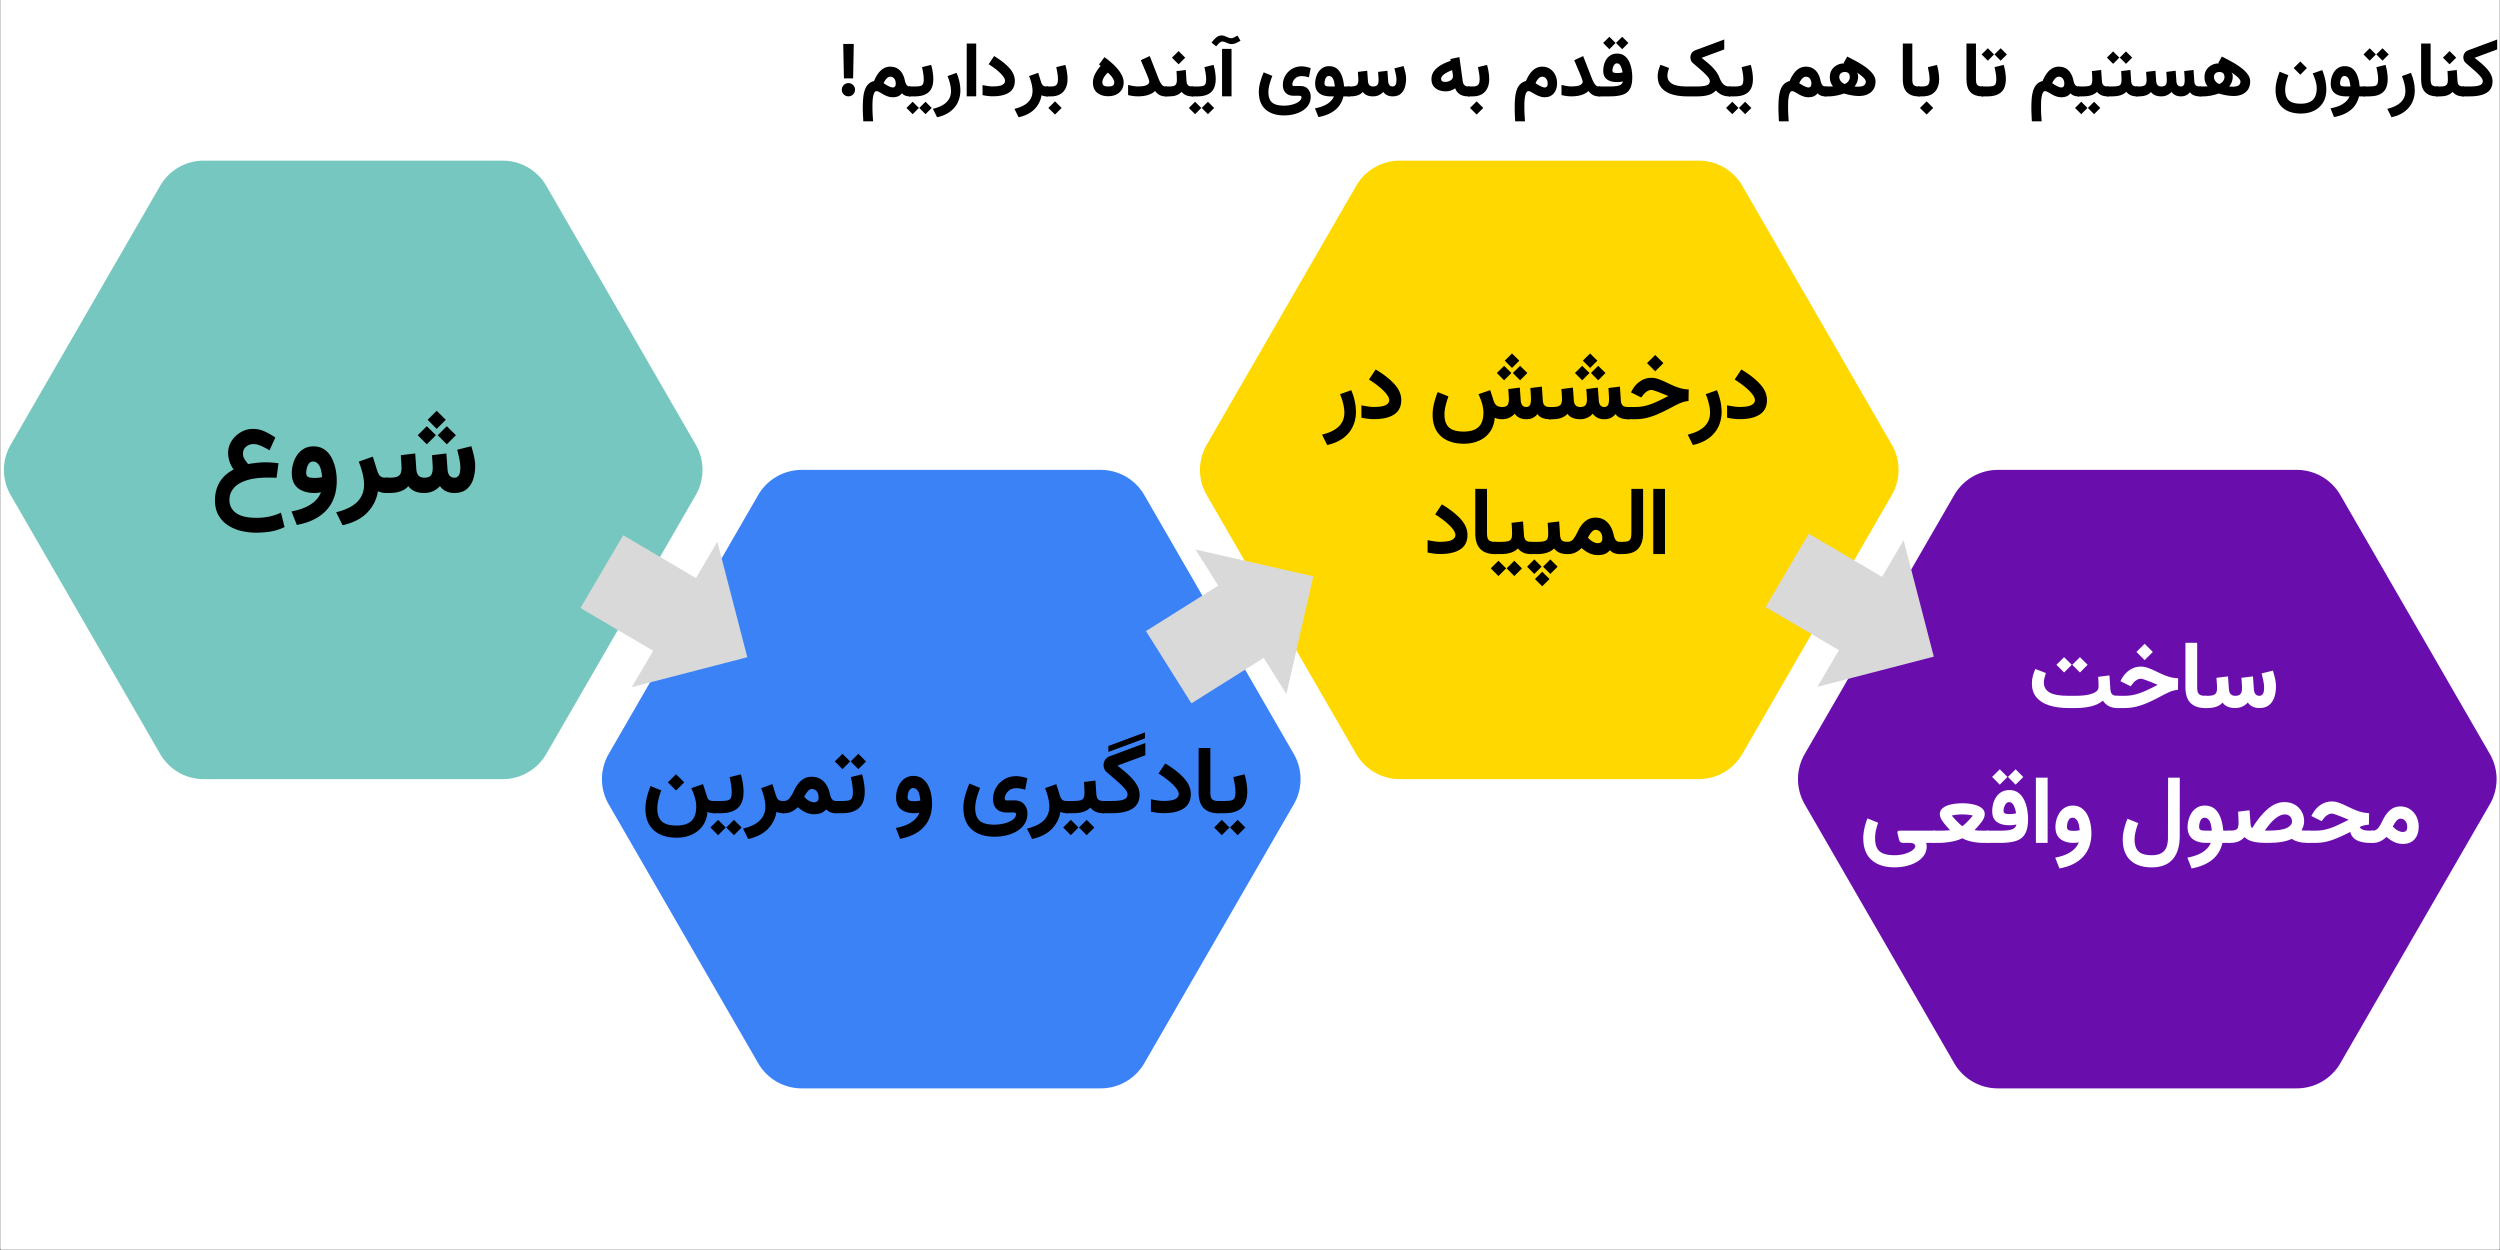 <svg xmlns="http://www.w3.org/2000/svg" zoomAndPan="magnify" viewBox="0 0 5184 2592" preserveAspectRatio="xMidYMid meet" version="1.0">
  <rect x="0" y="0" width="5184" height="2592" fill="#333333" stroke="none"/>
  <defs>
    <clipPath id="JWvHPqjafgWZa">
      <path d="M8 333.59h1449V1616H8zm0 0" clip-rule="nonzero"/>
    </clipPath>
    <clipPath id="JWvHPqjafgWZb">
      <path d="M2488 333.59h1449V1616H2488zm0 0" clip-rule="nonzero"/>
    </clipPath>
    <clipPath id="JWvHPqjafgWZc">
      <path d="M1203 1109h347v316h-347zm0 0" clip-rule="nonzero"/>
    </clipPath>
    <clipPath id="JWvHPqjafgWZd">
      <path d="M1336.68 1034.55l301.625 177.43-177.426 301.625-301.625-177.43zm0 0" clip-rule="nonzero"/>
    </clipPath>
    <clipPath id="JWvHPqjafgWZe">
      <path d="M1549.59 1362.793l-62.098-239.527-44.36 75.406-150.808-88.715-88.715 150.813 150.813 88.714-44.356 75.407zm0 0" clip-rule="nonzero"/>
    </clipPath>
    <clipPath id="JWvHPqjafgWZf">
      <path d="M2376 1139h348v320h-348zm0 0" clip-rule="nonzero"/>
    </clipPath>
    <clipPath id="JWvHPqjafgWZg">
      <path d="M2329.168 1233.703l299.762-188.473 188.472 299.762-299.761 188.473zm0 0" clip-rule="nonzero"/>
    </clipPath>
    <clipPath id="JWvHPqjafgWZh">
      <path d="M2723.164 1195.11l-244.117-55.645 47.121 74.941-149.883 94.239 94.238 149.878 149.88-94.234 47.12 74.938zm0 0" clip-rule="nonzero"/>
    </clipPath>
    <clipPath id="JWvHPqjafgWZi">
      <path d="M3661 1106h349v319h-349zm0 0" clip-rule="nonzero"/>
    </clipPath>
    <clipPath id="JWvHPqjafgWZj">
      <path d="M3795.328 1030.781l304 178.824-178.824 304-304-178.824zm0 0" clip-rule="nonzero"/>
    </clipPath>
    <clipPath id="JWvHPqjafgWZk">
      <path d="M4009.918 1361.605l-62.59-241.414-44.707 76-152-89.41-89.41 152 152 89.41-44.707 76zm0 0" clip-rule="nonzero"/>
    </clipPath>
  </defs>
  <path fill="#fff" d="M1 0h5182v2591H1zm0 0" fill-opacity="1" fill-rule="nonzero"/>
  <path fill="#fff" d="M1 0h5182v2591H1zm0 0" fill-opacity="1" fill-rule="nonzero"/>
  <g clip-path="url(#JWvHPqjafgWZa)">
    <path fill="#76c7c0" d="M422.473 1615.602h619.906a104.683 104.683 0 0013.625-.891 104.593 104.593 0 0013.39-2.664c2.2-.59 4.38-1.25 6.536-1.985 2.16-.73 4.289-1.535 6.394-2.406 2.106-.87 4.18-1.812 6.223-2.82a101.17 101.17 0 006.023-3.219 103.194 103.194 0 005.801-3.605 104.86 104.86 0 005.555-3.98 104.344 104.344 0 0026.852-30.621l309.952-536.856a103.544 103.544 0 006.04-12.246 104.045 104.045 0 005.941-19.582 103.493 103.493 0 001.781-13.54c.149-2.269.227-4.546.227-6.824 0-2.277-.078-4.554-.227-6.828a104.2 104.2 0 00-7.722-33.12 103.477 103.477 0 00-6.04-12.247l-309.949-536.856a105.58 105.58 0 00-3.61-5.8 106.392 106.392 0 00-3.98-5.551 103.67 103.67 0 00-9-10.266 102.308 102.308 0 00-4.988-4.668 103.654 103.654 0 00-16.633-11.922c-1.972-1.14-3.98-2.21-6.023-3.218a103.526 103.526 0 00-6.223-2.82 103.16 103.16 0 00-6.394-2.407 105.77 105.77 0 00-6.535-1.984 104.593 104.593 0 00-13.391-2.664 104.585 104.585 0 00-13.625-.89H422.473a104.803 104.803 0 00-13.625.89c-2.258.3-4.508.672-6.743 1.113a103.15 103.15 0 00-13.188 3.535 104.109 104.109 0 00-12.612 5.227 102.339 102.339 0 00-6.028 3.218 105.515 105.515 0 00-5.8 3.606 104.763 104.763 0 00-20.489 17.969 105.798 105.798 0 00-8.312 10.832 105.516 105.516 0 00-3.606 5.8L22.117 922.168c-1.14 1.973-2.21 3.98-3.219 6.023a103.527 103.527 0 00-2.82 6.223 103.16 103.16 0 00-2.406 6.395 103.15 103.15 0 00-1.985 6.535 104.592 104.592 0 00-2.664 13.394 104.198 104.198 0 00-.89 13.625 104.683 104.683 0 00.89 13.625 104.592 104.592 0 004.648 19.93 103.998 103.998 0 005.227 12.613 103.487 103.487 0 003.22 6.024L332.07 1563.41a103.195 103.195 0 007.586 11.352 104.047 104.047 0 004.332 5.281 102.426 102.426 0 004.672 4.984 104.047 104.047 0 0010.266 9.004 103.182 103.182 0 0011.351 7.586 101.17 101.17 0 006.024 3.219 104.109 104.109 0 0012.617 5.227 103.15 103.15 0 006.535 1.984 105.22 105.22 0 006.652 1.55 104.2 104.2 0 0020.367 2.004zm0 0" fill-opacity="1" fill-rule="nonzero"/>
  </g>
  <g clip-path="url(#JWvHPqjafgWZb)">
    <path fill="#ffd800" d="M2902.594 1615.602H3522.5a104.803 104.803 0 0013.625-.891 104.592 104.592 0 0019.93-4.648 104.109 104.109 0 0012.613-5.227 101.272 101.272 0 006.027-3.219 103.194 103.194 0 0011.352-7.586 105.798 105.798 0 005.281-4.332 104.258 104.258 0 004.985-4.672 104.046 104.046 0 009.004-10.266 105.4 105.4 0 003.98-5.55 105.516 105.516 0 003.605-5.8l309.953-536.856a106.292 106.292 0 003.22-6.024 103.527 103.527 0 002.82-6.222 106.603 106.603 0 002.406-6.391 104.593 104.593 0 004.648-19.93 104.466 104.466 0 00.668-20.453 100.53 100.53 0 00-.672-6.797 105.857 105.857 0 00-1.11-6.742 105.248 105.248 0 00-5.94-19.582 103.527 103.527 0 00-2.82-6.223 105.915 105.915 0 00-3.22-6.023l-309.953-536.856a103.257 103.257 0 00-3.609-5.8 103.745 103.745 0 00-8.313-10.832 104.257 104.257 0 00-9.652-9.656 105.798 105.798 0 00-10.832-8.313 103.591 103.591 0 00-11.828-6.824 104.109 104.109 0 00-12.613-5.227 104.593 104.593 0 00-19.93-4.648 104.199 104.199 0 00-13.625-.89h-619.906a104.683 104.683 0 00-13.625.89 104.593 104.593 0 00-13.39 2.664 103.997 103.997 0 00-19.152 7.21 103.487 103.487 0 00-6.025 3.22 105.515 105.515 0 00-5.8 3.605 104.86 104.86 0 00-5.555 3.98 104.344 104.344 0 00-23.246 24.82 105.58 105.58 0 00-3.61 5.801l-309.949 536.856a103.543 103.543 0 00-6.043 12.246 105.72 105.72 0 00-2.406 6.395c-.73 2.156-1.39 4.336-1.98 6.535-.59 2.199-1.11 4.418-1.551 6.652-.446 2.234-.817 4.48-1.114 6.738a107.4 107.4 0 00-.671 6.801 104.684 104.684 0 000 13.653 107.4 107.4 0 00.671 6.8c.297 2.258.668 4.504 1.114 6.739.441 2.234.96 4.453 1.55 6.652.59 2.2 1.25 4.379 1.981 6.535a105.72 105.72 0 002.406 6.395 103.543 103.543 0 006.043 12.246l309.95 536.855a105.58 105.58 0 007.585 11.352 105.875 105.875 0 004.336 5.281 104.176 104.176 0 009.657 9.656c1.71 1.5 3.472 2.946 5.277 4.332a104.86 104.86 0 005.555 3.98 103.195 103.195 0 005.8 3.606 101.17 101.17 0 006.024 3.219 103.997 103.997 0 0019.152 7.21 104.592 104.592 0 0013.39 2.665 104.199 104.199 0 0013.626.89zm0 0" fill-opacity="1" fill-rule="nonzero"/>
  </g>
  <path fill="#3b82f6" d="M1662.531 2256.844h619.907c2.277 0 4.554-.074 6.828-.223 2.273-.148 4.539-.371 6.796-.672a104.236 104.236 0 0019.93-4.644 104.648 104.648 0 0024.441-12.05 104.763 104.763 0 0020.489-17.97 105.798 105.798 0 008.312-10.832 103.194 103.194 0 003.606-5.8l309.953-536.856c1.14-1.973 2.21-3.98 3.219-6.024a103.526 103.526 0 002.82-6.222 103.16 103.16 0 002.406-6.395 103.15 103.15 0 001.985-6.535 104.593 104.593 0 002.664-13.39 104.585 104.585 0 00-2.664-40.645c-.59-2.2-1.25-4.379-1.985-6.535a103.16 103.16 0 00-2.406-6.395 103.526 103.526 0 00-2.82-6.222 103.488 103.488 0 00-3.219-6.024l-309.953-536.855a103.194 103.194 0 00-7.586-11.352 104.045 104.045 0 00-4.332-5.281 104.257 104.257 0 00-4.672-4.985 103.528 103.528 0 00-10.266-9.003 103.181 103.181 0 00-11.351-7.586 103.543 103.543 0 00-18.64-8.446 103.149 103.149 0 00-6.536-1.984 105.22 105.22 0 00-6.652-1.55 104.198 104.198 0 00-20.367-2.004h-619.903a104.713 104.713 0 00-13.629.89 104.592 104.592 0 00-13.39 2.664c-2.2.59-4.38 1.25-6.536 1.984-2.16.73-4.289 1.535-6.394 2.407a103.543 103.543 0 00-12.246 6.04 103.195 103.195 0 00-11.352 7.585 104.046 104.046 0 00-19.27 19.27 103.181 103.181 0 00-7.585 11.35L1262.18 1563.41a103.543 103.543 0 00-6.04 12.246 103.998 103.998 0 00-4.39 12.93 104.592 104.592 0 00-2.664 13.39 104.584 104.584 0 002.664 40.645c.59 2.2 1.25 4.379 1.984 6.535.73 2.16 1.536 4.29 2.407 6.395a103.478 103.478 0 006.039 12.246l309.953 536.855a103.194 103.194 0 007.586 11.352 103.67 103.67 0 009 10.266 104.262 104.262 0 004.988 4.668 102.414 102.414 0 005.281 4.335 100.989 100.989 0 005.551 3.977 103.258 103.258 0 0011.824 6.828 103.526 103.526 0 006.223 2.82c2.105.872 4.234 1.672 6.394 2.407a103.606 103.606 0 0013.188 3.534 106.196 106.196 0 0013.539 1.782c2.273.149 4.547.223 6.824.223zm0 0" fill-opacity="1" fill-rule="nonzero"/>
  <path fill="#6a0dad" d="M4142.656 2256.844h619.907a104.594 104.594 0 0013.624-.89 104.593 104.593 0 0019.93-4.648 103.998 103.998 0 0012.613-5.228 103.488 103.488 0 006.024-3.219c1.973-1.14 3.906-2.34 5.8-3.605a104.86 104.86 0 0010.837-8.313 108.26 108.26 0 004.984-4.671 104.14 104.14 0 004.668-4.985 103.745 103.745 0 008.312-10.832 105.58 105.58 0 003.61-5.8l309.95-536.856a103.543 103.543 0 006.042-12.246 105.72 105.72 0 002.406-6.395 104.592 104.592 0 005.54-33.555c0-2.277-.075-4.55-.223-6.824a107.4 107.4 0 00-.672-6.8 104.592 104.592 0 00-7.05-26.32 103.543 103.543 0 00-6.043-12.246l-309.95-536.856a105.58 105.58 0 00-7.586-11.352 103.745 103.745 0 00-4.336-5.281 104.176 104.176 0 00-9.656-9.656 104.86 104.86 0 00-10.832-8.313 105.516 105.516 0 00-5.801-3.605 103.791 103.791 0 00-6.024-3.22 103.997 103.997 0 00-19.152-7.21 104.592 104.592 0 00-13.39-2.664 104.198 104.198 0 00-13.626-.89h-619.906a104.803 104.803 0 00-13.625.89 104.592 104.592 0 00-19.93 4.648c-2.156.73-4.288 1.536-6.39 2.407-2.106.87-4.18 1.812-6.223 2.82a104.06 104.06 0 00-17.379 10.805 105.798 105.798 0 00-5.28 4.332 104.257 104.257 0 00-4.985 4.672 104.176 104.176 0 00-4.668 4.984 103.745 103.745 0 00-8.313 10.832 105.58 105.58 0 00-3.61 5.8l-309.952 536.856a105.914 105.914 0 00-3.219 6.024 103.526 103.526 0 00-2.82 6.222 105.72 105.72 0 00-2.407 6.395 105.77 105.77 0 00-1.984 6.535c-.586 2.2-1.105 4.418-1.55 6.652a106.195 106.195 0 00-1.782 13.54 104.684 104.684 0 000 13.652 106.195 106.195 0 001.781 13.54 104.62 104.62 0 001.555 6.651c.586 2.2 1.25 4.379 1.98 6.535a105.72 105.72 0 002.407 6.395c.87 2.105 1.812 4.18 2.82 6.222a105.915 105.915 0 003.219 6.024l309.953 536.855c1.14 1.973 2.34 3.907 3.605 5.801a104.763 104.763 0 0012.985 15.817 104.629 104.629 0 004.984 4.668 103.746 103.746 0 0010.832 8.312 103.257 103.257 0 0011.828 6.828 104.54 104.54 0 006.219 2.82c2.105.872 4.238 1.672 6.395 2.407a105.77 105.77 0 006.535 1.984 105.22 105.22 0 006.652 1.55 104.199 104.199 0 0020.367 2.004zm0 0" fill-opacity="1" fill-rule="nonzero"/>
  <g clip-path="url(#JWvHPqjafgWZc)">
    <g clip-path="url(#JWvHPqjafgWZd)">
      <g clip-path="url(#JWvHPqjafgWZe)">
        <path fill="#d9d9d9" d="M1336.68 1034.55l301.625 177.43-177.426 301.625-301.625-177.43zm0 0" fill-opacity="1" fill-rule="nonzero"/>
      </g>
    </g>
  </g>
  <g clip-path="url(#JWvHPqjafgWZf)">
    <g clip-path="url(#JWvHPqjafgWZg)">
      <g clip-path="url(#JWvHPqjafgWZh)">
        <path fill="#d9d9d9" d="M2329.168 1233.703l299.762-188.473 188.472 299.762-299.761 188.473zm0 0" fill-opacity="1" fill-rule="nonzero"/>
      </g>
    </g>
  </g>
  <g clip-path="url(#JWvHPqjafgWZi)">
    <g clip-path="url(#JWvHPqjafgWZj)">
      <g clip-path="url(#JWvHPqjafgWZk)">
        <path fill="#d9d9d9" d="M3795.328 1030.781l304 178.824-178.824 304-304-178.824zm0 0" fill-opacity="1" fill-rule="nonzero"/>
      </g>
    </g>
  </g>
  <path d="M558.944 933.67a194.805 194.805 0 00-17.015-8.782c-5.899-2.687-11.246-4.031-16.047-4.031-6.106 0-11.293 1.793-15.563 5.375-4.273 3.574-6.406 8.336-6.406 14.281 0 4.555.953 8.293 2.86 11.219 1.914 2.93 4.503 6.43 7.765 10.5 13.664-2.363 25.457-3.547 35.375-3.547 4.8 0 9.5.184 14.094.547a434.1 434.1 0 0113.484 1.281l-4.015 30.14c-2.606-.07-5.578-.148-8.922-.234-3.336-.082-5.813-.125-7.438-.125-19.281 0-34.902 2.04-46.86 6.11-11.96 4.062-20.702 9.574-26.233 16.53-5.532 6.95-8.297 14.817-8.297 23.61 0 11.383 4.535 20.43 13.609 27.14 9.07 6.72 23.328 10.08 42.766 10.08 9.113 0 17.773-.856 25.984-2.563 8.219-1.711 16.395-4.438 24.531-8.188l7.453 29.906c-8.875 4.313-18.093 7.32-27.656 9.032-9.555 1.707-20.105 2.562-31.656 2.562-11.469 0-22.328-1.367-32.578-4.094-10.25-2.73-19.305-6.84-27.156-12.328-7.844-5.492-14.028-12.445-18.547-20.86-4.512-8.417-6.766-18.366-6.766-29.843 0-13.586 3.11-25.863 9.328-36.844 6.227-10.976 16.05-19.968 29.469-26.968-3.899-5.446-6.781-11.055-8.656-16.829a57.428 57.428 0 01-2.813-17.828c0-8.78 2.399-16.93 7.203-24.453 4.801-7.531 11.125-13.594 18.969-18.187 7.852-4.602 16.336-6.907 25.453-6.907 8.29 0 16.195 1.696 23.719 5.079 7.531 3.375 15.039 7.625 22.531 12.75zm106.533 87.124c-4.398.98-8.668 1.47-12.813 1.47-14.812 0-26.449-3.395-34.906-10.188-8.46-6.79-12.687-17.063-12.687-30.813 0-6.426.894-12.894 2.687-19.406 1.79-6.508 4.535-12.508 8.235-18 3.695-5.488 8.375-9.899 14.03-13.235 5.657-3.332 12.384-5 20.188-5 8.625 0 15.989 2.075 22.094 6.22 6.102 4.148 11.067 9.698 14.89 16.655 3.821 6.961 6.626 14.668 8.407 23.125a122.884 122.884 0 012.688 25.5c0 24.899-7.079 45.11-21.235 60.641-14.148 15.54-34.683 25.797-61.61 30.766l-10.984-28.078c16.102-2.93 29.399-7.809 39.891-14.641 10.5-6.836 17.54-15.172 21.125-25.016zm2.438-31.484c-1.063-12.031-3.262-20.426-6.594-25.188-3.336-4.757-7.36-7.14-12.078-7.14-3.5 0-6.29 1.305-8.36 3.906-2.074 2.606-3.578 5.758-4.515 9.453-.938 3.7-1.407 7.137-1.407 10.313 0 3.742 1.141 6.406 3.422 8 2.281 1.586 7.242 2.375 14.89 2.375 5.04 0 9.923-.57 14.641-1.72zm115.801 29.297c-2.606 16.676-9.887 31.336-21.844 43.984-11.96 12.645-29.125 21.492-51.5 26.547l-13.297-26.969c19.926-4.886 34.547-12.09 43.86-21.61 9.32-9.51 13.984-21.382 13.984-35.624 0-7.156-1.043-14.961-3.125-23.422-2.074-8.469-4.735-16.523-7.985-24.172l29.282-10.484 9.156 29.281c1.875 5.617 4.05 9.422 6.531 11.422 2.477 1.992 6.035 2.984 10.672 2.984h4.766v31.72h-3.422c-3.586 0-6.82-.364-9.703-1.095-2.887-.738-5.344-1.593-7.375-2.562zm0 0" fill="#000" fill-opacity="1"/>
  <path d="M886.691 870.466l18.797-18.672 18.906 18.672-18.906 18.906zm20.985 31.969l18.797-18.672 18.906 18.672-18.906 18.906zm-41.485 0l18.797-18.672 18.906 18.672-18.906 18.906zm76.266 88.11c3.5 0 6.39-1.524 8.672-4.579 2.281-3.05 3.422-8.93 3.422-17.64 0-4.313-.672-9.82-2.016-16.532a316.537 316.537 0 00-4.453-19.218l29.281-7.329a311.96 311.96 0 015.485 20.579c1.632 7.03 2.453 13.921 2.453 20.671 0 9.606-1.344 18.637-4.032 27.094-2.687 8.461-7.168 15.336-13.437 20.625-6.262 5.281-14.68 7.965-25.25 8.047-13.344 0-23.434-4.758-30.266-14.281-8.781 9.523-19.761 14.281-32.937 14.281-14.887 0-25.746-4.719-32.578-14.156-4.313 4.887-9.766 8.469-16.36 10.75-6.586 2.273-14.148 3.406-22.687 3.406h-8.422v-31.719h8.656c9.195 0 15.602-1.382 19.219-4.156 3.625-2.77 5.437-8.258 5.437-16.469 0-1.875-.183-5.554-.546-11.047a2170.1 2170.1 0 00-1.047-14.953l29.906-3.656 2.312 32.703c.813 11.719 6.266 17.578 16.36 17.578 6.582 0 11.176-1.586 13.781-4.765 2.602-3.176 3.906-8.461 3.906-15.86 0-1.144-.086-3.203-.25-6.172a605.62 605.62 0 00-.61-9.875 626.097 626.097 0 00-.733-9.953l29.906-3.656 2.312 32.703c.813 11.719 5.649 17.578 14.516 17.578zm442.4 631.71l16.984-16.89 16.985 16.89-16.985 16.985zm58.86 50.36c0-6.438-1.012-12.926-3.032-19.469a145.065 145.065 0 00-7.219-18.797l24.313-8.39 8.297 25.765c1.039 3.387 2.52 5.766 4.437 7.14 1.926 1.368 5.067 2.048 9.422 2.048h3.906v25.375h-3.515c-2.868 0-5.356-.258-7.47-.782-2.116-.52-4.015-1.234-5.702-2.14-1.043 11.644-4.496 21.453-10.36 29.422-5.855 7.976-13.433 14.015-22.734 18.11-9.305 4.1-19.621 6.155-30.953 6.155-20.106 0-35.918-5.195-47.438-15.578-11.523-10.375-17.28-25.23-17.28-44.562 0-7.801 1.007-15.688 3.03-23.657a194.411 194.411 0 017.516-23.39l22.266 9.172a170.846 170.846 0 00-5.813 18.89c-1.594 6.48-2.39 12.649-2.39 18.5 0 12.164 3.101 21.114 9.312 26.844 6.219 5.727 16.39 8.594 30.516 8.594 13.593 0 23.789-3.125 30.593-9.375 6.801-6.25 10.235-16.207 10.297-29.875zm0 0" fill="#000" fill-opacity="1"/>
  <path d="M1536.264 1605.662c1.688 5.531 3.036 11.554 4.047 18.062 1.008 6.5 1.516 12.516 1.516 18.047 0 15.43-4.008 26.703-12.016 33.828-8 7.125-19.777 10.688-35.328 10.688h-14.547v-25.375h14.547c6.176 0 10.906-.407 14.188-1.219 3.289-.82 5.554-2.566 6.796-5.234 1.239-2.664 1.86-6.797 1.86-12.391 0-4.164-.461-9.16-1.375-14.984-.906-5.82-1.914-11.047-3.016-15.672zM1506 1715.865l15.906-15.813 15.922 15.907-15.922 15.906zm-32.89 0l15.905-15.813 15.907 15.813-15.907 16zm137.05-32.5c-2.087 13.332-7.915 25.055-17.485 35.172-9.563 10.125-23.293 17.207-41.188 21.25l-10.64-21.578c15.945-3.907 27.644-9.668 35.094-17.282 7.457-7.617 11.187-17.113 11.187-28.5 0-5.726-.836-11.972-2.5-18.734-1.656-6.77-3.789-13.219-6.39-19.344l23.421-8.39 7.328 23.421c1.5 4.5 3.239 7.547 5.22 9.141 1.987 1.594 4.835 2.39 8.546 2.39h3.813v25.376h-2.735c-2.867 0-5.453-.29-7.765-.875-2.313-.582-4.282-1.266-5.907-2.047zm0 0" fill="#000" fill-opacity="1"/>
  <path d="M1654.385 1673.787c-4.043 4.043-8.343 7.136-12.906 9.281-4.555 2.148-9.43 3.219-14.625 3.219h-4.203v-25.375h3.61c4.488-.07 8.28-2.125 11.374-6.157 3.094-4.03 5.844-8.75 8.25-14.156 4.426-9.758 9.696-17.191 15.813-22.297 6.113-5.113 13.144-7.672 21.094-7.672 7.414 0 13.691 1.618 18.828 4.844 5.144 3.219 9.281 7.48 12.406 12.781 3.125 5.305 5.336 11.047 6.64 17.235 1.227 5.855 2.868 9.89 4.923 12.11 2.05 2.21 4.347 3.312 6.89 3.312h2.625v25.375h-2.734c-3.649 0-7.133-.649-10.453-1.953-3.313-1.301-6.235-3.317-8.766-6.047-3.125 3.648-6.71 6.25-10.75 7.812-4.031 1.551-8.684 2.328-13.953 2.328-6.375 0-12.313-1.265-17.813-3.797-5.5-2.539-10.918-6.156-16.25-10.843zm13.079-21.375c3.507 3.773 7.101 6.59 10.78 8.453 3.677 1.855 6.915 2.781 9.72 2.781 6.312 0 9.468-3.254 9.468-9.766 0-5.726-1.34-10.132-4.015-13.218-2.668-3.094-6.047-4.64-10.141-4.64-2.805 0-5.555 1.53-8.25 4.593-2.7 3.055-5.219 6.984-7.562 11.797zm0 0" fill="#000" fill-opacity="1"/>
  <path d="M1787.528 1605.662c1.688 5.531 3.035 11.554 4.047 18.062 1.008 6.5 1.516 12.516 1.516 18.047 0 15.43-4.008 26.703-12.016 33.828-8 7.125-19.777 10.688-35.328 10.688H1731.2v-25.375h14.547c6.176 0 10.906-.407 14.188-1.219 3.289-.82 5.554-2.566 6.796-5.234 1.239-2.664 1.86-6.797 1.86-12.391 0-4.164-.461-9.16-1.375-14.984-.906-5.82-1.914-11.047-3.016-15.672zm-23.625-26.75l15.907-15.813 15.921 15.906-15.921 15.907zm-32.89 0l15.906-15.813 15.906 15.813-15.906 16zm175.412 106.203c-3.512.781-6.93 1.172-10.25 1.172-11.844 0-21.153-2.711-27.922-8.14-6.774-5.438-10.157-13.657-10.157-24.657 0-5.145.711-10.317 2.141-15.516 1.438-5.207 3.633-10.008 6.594-14.406 2.969-4.395 6.71-7.926 11.234-10.594 4.52-2.664 9.906-4 16.156-4 6.895 0 12.782 1.664 17.657 4.985 4.883 3.312 8.86 7.757 11.922 13.328 3.062 5.562 5.304 11.73 6.734 18.5a98.573 98.573 0 012.14 20.39c0 19.918-5.663 36.086-16.984 48.516-11.324 12.426-27.758 20.625-49.297 24.594l-8.78-22.453c12.882-2.336 23.523-6.235 31.921-11.704 8.395-5.468 14.023-12.14 16.89-20.015zm1.953-25.188c-.844-9.625-2.606-16.336-5.282-20.14-2.667-3.813-5.886-5.719-9.656-5.719-2.804 0-5.031 1.043-6.687 3.125-1.657 2.074-2.86 4.594-3.61 7.562-.75 2.961-1.125 5.711-1.125 8.25 0 2.993.91 5.122 2.735 6.391 1.82 1.274 5.789 1.906 11.906 1.906 4.031 0 7.937-.457 11.719-1.375zm123.966-26.062a179.136 179.136 0 00-7.235 21.578c-1.949 7.355-2.921 13.992-2.921 19.906 0 12.239 3.07 21.055 9.218 26.453 6.157 5.407 16.266 8.141 30.328 8.203 7.415 0 14.57-.914 21.47-2.734 6.894-1.824 12.554-4.36 16.984-7.61 4.425-3.25 6.64-7.058 6.64-11.421 0-1.43-.523-2.367-1.562-2.828-1.043-.457-2.407-.688-4.094-.688h-14.063c-8.78 0-15.632-2.437-20.546-7.312-4.918-4.883-7.375-11.785-7.375-20.703 0-8.457 2.082-16.266 6.25-23.422 4.164-7.164 9.875-12.926 17.125-17.282 7.257-4.363 15.546-6.546 24.859-6.546 2.988 0 6.629.39 10.922 1.171 4.3.782 8.305 1.922 12.015 3.422l-4.5 23.516a95.811 95.811 0 00-8.78-2.188c-3.063-.613-6.282-.921-9.657-.921-5.531 0-10.074 1.218-13.625 3.656-3.543 2.437-6.148 5.305-7.813 8.594-1.656 3.28-2.484 6.195-2.484 8.734 0 1.687.274 2.828.828 3.422.551.586 1.805.875 3.766.875h15.61c8.718 0 15.35 2.652 19.905 7.953 4.563 5.305 6.844 11.762 6.844 19.375 0 10.082-3.078 18.703-9.234 25.86-6.149 7.163-14.39 12.632-24.735 16.406-10.343 3.78-21.765 5.671-34.265 5.671-20.043 0-35.809-5.078-47.297-15.234-11.492-10.156-17.234-25.187-17.234-45.094 0-7.75 1.156-15.851 3.468-24.312 2.313-8.457 5.29-16.985 8.938-25.578zm166.538 49.5c-2.086 13.332-7.914 25.055-17.484 35.172-9.563 10.125-23.293 17.207-41.188 21.25l-10.64-21.578c15.945-3.907 27.644-9.668 35.093-17.282 7.458-7.617 11.188-17.113 11.188-28.5 0-5.726-.836-11.972-2.5-18.734-1.656-6.77-3.79-13.219-6.39-19.344l23.421-8.39 7.328 23.421c1.5 4.5 3.239 7.547 5.22 9.141 1.987 1.594 4.835 2.39 8.546 2.39h3.812v25.376h-2.734c-2.867 0-5.453-.29-7.766-.875-2.312-.582-4.28-1.266-5.906-2.047zm0 0" fill="#000" fill-opacity="1"/>
  <path d="M2290.155 1686.287h-2.344c-11.98 0-20.93-3.907-26.843-11.719-3.969 4.043-8.95 7.008-14.938 8.89-5.992 1.887-12.695 2.829-20.11 2.829h-14.546v-25.375h14.734c6.188 0 10.907-.438 14.157-1.313 3.257-.883 5.488-2.515 6.687-4.89 1.207-2.375 1.813-5.743 1.813-10.11 0-3.77-.118-7.672-.344-11.703-.23-4.039-.477-7.848-.735-11.422l23.829-2.844 1.843 28.22c.32 5.073 1.586 8.687 3.797 10.843 2.219 2.148 5.832 3.219 10.844 3.219h2.156zm-52.719 29.578l15.907-15.813 15.922 15.907-15.922 15.906zm-32.89 0l15.906-15.813 15.906 15.813-15.906 16zm0 0" fill="#000" fill-opacity="1"/>
  <path d="M2363.074 1647.63c-.063 13.211-4.996 22.954-14.797 29.235-9.793 6.281-24.418 9.422-43.875 9.422h-18.156v-25.375h18.062c9.113 0 16.11-.535 20.984-1.61 4.883-1.082 8.239-2.629 10.063-4.64 1.82-2.02 2.734-4.461 2.734-7.328 0-3.508-2.12-7.688-6.36-12.532-4.23-4.851-9.663-10.16-16.296-15.922a11863.824 11863.824 0 00-20.687-17.906 16.64 16.64 0 01-4.797-6.64c-1.043-2.602-1.563-5.239-1.563-7.907 0-4.101 1.086-7.78 3.266-11.03 2.187-3.259 5.332-5.673 9.437-7.235l73.89-27.516v25.469l-57.89 21.484a950.047 950.047 0 0115.078 12.25 158.018 158.018 0 0114.985 14.11c4.687 5.011 8.508 10.312 11.469 15.906 2.968 5.594 4.453 11.515 4.453 17.765zm11.172-116.64l-75.922 28.187v-12.328l75.922-28.203zm12.344 126.406c4.102.844 8.5 1.625 13.188 2.344 4.687.71 8.719 1.062 12.094 1.062 12.175 0 20.625-1.316 25.343-3.953 4.719-2.633 7.078-5.969 7.078-10 0-5.144-3.761-11.52-11.28-19.125-7.524-7.613-17.759-15.523-30.704-23.734l13.86-20.89c16.269 9.698 29.187 19.788 38.75 30.265 9.57 10.48 14.359 21.543 14.359 33.187 0 13.344-4.899 23.274-14.688 29.782-9.793 6.511-23.605 9.765-41.437 9.765-4.887 0-9.528-.289-13.922-.875a179.771 179.771 0 01-12.64-2.156zm141.739 28.891h-2.437c-12.825 0-22.766-3.492-29.829-10.485-7.054-7-10.578-17.984-10.578-32.953v-91.86h24.297v91.954c0 7.355 1.285 12.187 3.86 14.5 2.57 2.312 6.656 3.469 12.25 3.469h2.437zm0 0" fill="#000" fill-opacity="1"/>
  <path d="M2580.757 1605.662c1.688 5.531 3.035 11.554 4.047 18.062 1.008 6.5 1.516 12.516 1.516 18.047 0 15.43-4.008 26.703-12.016 33.828-8 7.125-19.777 10.688-35.328 10.688h-14.547v-25.375h14.547c6.176 0 10.906-.407 14.187-1.219 3.29-.82 5.555-2.566 6.797-5.234 1.238-2.664 1.86-6.797 1.86-12.391 0-4.164-.461-9.16-1.375-14.984-.907-5.82-1.914-11.047-3.016-15.672zm-30.266 110.203l15.907-15.813 15.922 15.907-15.922 15.906zm-32.89 0l15.906-15.813 15.906 15.813-15.906 16zm284.317-906.777c3.05 7.031 5.437 14.437 7.156 22.218 1.727 7.774 2.594 15.465 2.594 23.079 0 10.68-2.133 20.632-6.39 29.875-4.263 9.238-10.79 17.207-19.579 23.906-8.781 6.707-20.008 11.594-33.672 14.656l-10.64-21.578c15.812-3.906 27.476-9.652 35-17.234 7.519-7.586 11.28-16.938 11.28-28.063 0-5.851-.835-12.195-2.5-19.031-1.656-6.832-3.788-13.344-6.39-19.531zm21.072 31.343c4.102.844 8.5 1.625 13.188 2.344 4.688.711 8.72 1.063 12.094 1.063 12.176 0 20.625-1.317 25.344-3.953 4.719-2.633 7.078-5.97 7.078-10 0-5.145-3.762-11.52-11.281-19.125-7.524-7.614-17.758-15.524-30.703-23.735l13.859-20.89c16.27 9.699 29.187 19.789 38.75 30.265 9.57 10.48 14.36 21.543 14.36 33.188 0 13.343-4.9 23.273-14.688 29.781-9.793 6.512-23.606 9.766-41.438 9.766-4.886 0-9.527-.29-13.922-.875a179.771 179.771 0 01-12.64-2.157zm297.257-92.546l15.03-14.938 15.141 14.938-15.14 15.125zm16.796 25.562l15.032-14.922 15.125 14.922-15.125 15.14zm-33.203 0l15.047-14.922 15.125 14.922-15.125 15.14zm10.64 95.875c-5.792 0-10.773-1.07-14.937-3.219-.98 11.782-4.367 21.672-10.156 29.672-5.793 8.008-13.34 14.063-22.64 18.156-9.305 4.102-19.75 6.157-31.344 6.157-20.106 0-35.918-5.196-47.438-15.578-11.523-10.375-17.281-25.23-17.281-44.563 0-7.738.988-15.61 2.969-23.61a173.063 173.063 0 017.578-23.343l22.266 8.984a172.794 172.794 0 00-5.813 19.125c-1.594 6.575-2.39 12.696-2.39 18.36 0 12.164 3.101 21.113 9.312 26.843 6.219 5.727 16.39 8.594 30.516 8.594 13.664 0 23.878-3.125 30.64-9.375 6.77-6.25 10.188-16.207 10.25-29.875 0-6.312-.996-12.754-2.984-19.328a136.11 136.11 0 00-7.266-18.937l24.313-8.391 7.03 21.672c1.5 4.687 3.583 8.058 6.25 10.11 2.665 2.042 6.442 3.1 11.329 3.171 5.332 0 9.02-1.25 11.063-3.75 2.05-2.508 3.078-6.758 3.078-12.75 0-.914-.07-2.562-.203-4.937a546.53 546.53 0 00-.485-7.907 489.709 489.709 0 00-.578-7.953l23.922-2.922 1.86 26.157c.644 9.375 4.484 14.062 11.515 14.062 3.05 0 5.441-1.117 7.172-3.36 1.726-2.25 2.594-6.566 2.594-12.952 0-2.145-.133-5.508-.391-10.094a514.827 514.827 0 00-.89-12.938l23.921-2.937 1.86 28.219c.32 5.148 1.585 8.777 3.796 10.89 2.22 2.117 5.672 3.172 10.36 3.172h2.922v25.375h-2.735c-5.531 0-10.511-.86-14.937-2.578-4.43-1.727-7.946-4.445-10.547-8.156-5.399 7.156-13.074 10.734-23.031 10.734-10.543 0-18.547-3.805-24.016-11.422-7.031 7.617-15.852 11.422-26.453 11.422zm0 0" fill="#000" fill-opacity="1"/>
  <path d="M3282.18 747.885l15.03-14.938 15.141 14.938-15.14 15.125zm16.796 25.562l15.031-14.922 15.125 14.922-15.125 15.14zm-33.203 0l15.047-14.922 15.125 14.922-15.125 15.14zm61.016 70.5c3 0 5.36-1.117 7.078-3.36 1.726-2.25 2.594-6.566 2.594-12.952 0-2.145-.133-5.508-.391-10.094a580.723 580.723 0 00-.875-12.938l23.906-2.937 1.86 28.219c.32 5.148 1.585 8.777 3.796 10.89 2.22 2.117 5.672 3.172 10.36 3.172h2.922v25.375h-2.735c-5.53 0-10.511-.86-14.937-2.578-4.418-1.727-7.93-4.445-10.531-8.156-5.407 7.156-13.055 10.734-22.938 10.734-10.617 0-18.652-3.805-24.11-11.422-7.03 7.617-15.855 11.422-26.468 11.422-5.793-.062-10.902-.988-15.328-2.781-4.418-1.79-7.996-4.602-10.735-8.438-3.449 3.899-7.793 6.743-13.03 8.532-5.243 1.793-11.31 2.687-18.204 2.687h-6.734v-25.375h6.937c7.352 0 12.477-1.101 15.375-3.312 2.895-2.22 4.344-6.614 4.344-13.188 0-1.5-.133-4.426-.39-8.781a392.796 392.796 0 00-.891-12.016l23.922-2.922 1.859 26.157c.32 4.554 1.523 8.039 3.61 10.453 2.081 2.406 5.238 3.61 9.468 3.61 5.332 0 9.023-1.25 11.078-3.75 2.051-2.509 3.078-6.759 3.078-12.75 0-.915-.07-2.563-.203-4.938a551.23 551.23 0 00-.484-7.907c-.2-2.894-.39-5.547-.578-7.953l23.906-2.922 1.86 26.157c.644 9.375 4.515 14.062 11.609 14.062zm0 0" fill="#000" fill-opacity="1"/>
  <path d="M3415.246 752.963l16.984-16.89 16.984 16.89-16.984 16.984zm-41.11 116.36v-25.376h15.906c7.426 0 14.375-.75 20.844-2.25 6.477-1.5 13.035-3.68 19.672-6.547 6.633-2.863 13.926-6.312 21.875-10.344l6.922-3.609a58.033 58.033 0 01-3.766-1.516c-1.398-.613-3.558-1.507-6.484-2.687-6.574-2.664-11.96-4.727-16.156-6.188-4.2-1.468-7.043-2.203-8.532-2.203-2.867 0-5.796.914-8.796 2.735a27.949 27.949 0 00-7.704 6.937l-4.687 5.953-21.281-10.64 3.515-6.25c4.29-7.227 9.82-13.02 16.594-17.375 6.77-4.364 14.254-6.547 22.453-6.547 4.688 0 9.614.93 14.781 2.781 5.176 1.856 10.66 4.184 16.454 6.984 7.476 3.649 13.722 6.465 18.734 8.454 5.02 1.98 9.594 3.414 13.719 4.296 4.133.875 8.644 1.446 13.531 1.704l-.39 23.812c-3.782.461-7.235 1.125-10.36 2-3.125.875-6.871 2.356-11.234 4.438-4.356 2.086-10.274 5.109-17.75 9.078-8.012 4.23-15.809 8.023-23.391 11.375a143.232 143.232 0 01-23.281 8.015c-7.938 1.98-16.461 2.97-25.563 2.97zm186.064-60.235c3.05 7.031 5.437 14.437 7.156 22.218 1.727 7.774 2.594 15.465 2.594 23.079 0 10.68-2.133 20.632-6.39 29.875-4.262 9.238-10.79 17.207-19.579 23.906-8.781 6.707-20.008 11.594-33.672 14.656l-10.64-21.578c15.812-3.906 27.476-9.652 35-17.234 7.52-7.586 11.28-16.938 11.28-28.063 0-5.851-.835-12.195-2.5-19.031-1.655-6.832-3.788-13.344-6.39-19.531zm21.073 31.343c4.102.844 8.5 1.625 13.187 2.344 4.688.711 8.72 1.063 12.094 1.063 12.176 0 20.625-1.317 25.344-3.953 4.719-2.633 7.078-5.97 7.078-10 0-5.145-3.762-11.52-11.281-19.125-7.524-7.614-17.758-15.524-30.703-23.735l13.86-20.89c16.269 9.699 29.187 19.789 38.75 30.265 9.57 10.48 14.358 21.543 14.358 33.188 0 13.343-4.898 23.273-14.687 29.781-9.793 6.512-23.606 9.766-41.438 9.766-4.886 0-9.527-.29-13.921-.875a179.771 179.771 0 01-12.641-2.157zm-621.033 279.643c4.102.843 8.5 1.625 13.188 2.343 4.687.711 8.719 1.063 12.094 1.063 12.175 0 20.625-1.317 25.343-3.953 4.72-2.633 7.079-5.97 7.079-10 0-5.145-3.762-11.52-11.282-19.125-7.523-7.614-17.758-15.524-30.703-23.735l13.86-20.89c16.27 9.699 29.187 19.789 38.75 30.265 9.57 10.48 14.359 21.543 14.359 33.188 0 13.344-4.899 23.273-14.688 29.781-9.793 6.512-23.605 9.766-41.437 9.766-4.887 0-9.527-.29-13.922-.875a179.771 179.771 0 01-12.64-2.157zm141.74 28.89h-2.438c-12.825 0-22.766-3.492-29.829-10.484-7.054-7-10.578-17.985-10.578-32.953v-91.86h24.297v91.953c0 7.356 1.285 12.188 3.86 14.5 2.57 2.313 6.656 3.47 12.25 3.47h2.437zm0 0" fill="#000" fill-opacity="1"/>
  <path d="M3176.86 1148.964h-2.343c-11.98 0-20.93-3.906-26.844-11.719-3.969 4.043-8.95 7.008-14.938 8.891-5.992 1.887-12.695 2.828-20.11 2.828h-14.546v-25.375h14.734c6.188 0 10.907-.437 14.157-1.312 3.258-.883 5.488-2.516 6.687-4.89 1.207-2.376 1.813-5.743 1.813-10.11 0-3.77-.117-7.672-.344-11.703-.23-4.04-.477-7.848-.734-11.422l23.828-2.844 1.843 28.219c.32 5.074 1.586 8.687 3.797 10.843 2.22 2.149 5.832 3.22 10.844 3.22h2.156zm-52.718 29.578l15.906-15.812 15.922 15.906-15.922 15.906zm-32.891 0l15.906-15.812 15.906 15.812-15.906 16zm0 0" fill="#000" fill-opacity="1"/>
  <path d="M3251.732 1148.964h-2.344c-11.98 0-20.93-3.906-26.844-11.719-3.968 4.043-8.949 7.008-14.937 8.891-5.992 1.887-12.695 2.828-20.11 2.828h-14.546v-25.375h14.734c6.188 0 10.906-.437 14.156-1.312 3.258-.883 5.489-2.516 6.688-4.89 1.207-2.376 1.812-5.743 1.812-10.11 0-3.77-.117-7.672-.343-11.703a753.93 753.93 0 00-.735-11.422l23.828-2.844 1.844 28.219c.32 5.074 1.586 8.687 3.797 10.843 2.219 2.149 5.832 3.22 10.844 3.22h2.156zm-52.031 26.156l15.03-15.125 15.126 15.125-15.125 15.032zm-33.188 0l15.031-15.125 15.125 15.125-15.125 15.032zm16.39 25.579l15.032-15.125 15.14 15.125-15.14 15.03zm0 0" fill="#000" fill-opacity="1"/>
  <path d="M3279.557 1136.464c-4.043 4.043-8.344 7.137-12.907 9.281-4.554 2.149-9.43 3.22-14.625 3.22h-4.203v-25.376h3.61c4.488-.07 8.28-2.125 11.375-6.156 3.093-4.031 5.843-8.75 8.25-14.156 4.425-9.758 9.695-17.192 15.812-22.297 6.113-5.113 13.145-7.672 21.094-7.672 7.414 0 13.691 1.617 18.828 4.844 5.145 3.218 9.281 7.48 12.406 12.78 3.125 5.306 5.336 11.048 6.64 17.235 1.227 5.856 2.868 9.89 4.923 12.11 2.05 2.21 4.347 3.312 6.89 3.312h2.625v25.375h-2.734c-3.648 0-7.133-.648-10.453-1.953-3.313-1.3-6.234-3.316-8.766-6.047-3.125 3.649-6.71 6.25-10.75 7.813-4.031 1.55-8.683 2.328-13.953 2.328-6.375 0-12.312-1.266-17.812-3.797-5.5-2.54-10.918-6.156-16.25-10.844zm13.078-21.375c3.508 3.774 7.101 6.59 10.781 8.453 3.676 1.856 6.914 2.782 9.719 2.782 6.312 0 9.469-3.254 9.469-9.766 0-5.727-1.34-10.133-4.016-13.219-2.668-3.094-6.047-4.64-10.14-4.64-2.805 0-5.555 1.53-8.25 4.593-2.7 3.055-5.22 6.985-7.563 11.797zm0 0" fill="#000" fill-opacity="1"/>
  <path d="M3356.371 1148.964v-25.375h7.907c5.406 0 9.425-.582 12.062-1.75 2.633-1.176 4.375-3.082 5.219-5.719.844-2.632 1.266-6.101 1.266-10.406v-92.047h24.312v91.953c0 13.668-3.305 24.309-9.906 31.922-6.606 7.617-17.621 11.422-33.047 11.422zm71.851-135.297h24.297v135.203h-24.297zm0 0" fill="#000" fill-opacity="1"/>
  <path d="M4297.067 1378.48l15.907-15.812 15.921 15.906-15.921 15.906zm-32.89 0l15.906-15.812 15.906 15.812-15.906 16zm39.625 89.704h-14.157c-15.75 0-29.34-1.852-40.765-5.563-11.418-3.707-20.203-9.351-26.36-16.937-6.148-7.582-9.218-17.133-9.218-28.657 0-5.394.695-10.582 2.093-15.562 1.407-4.977 3.051-9.711 4.938-14.203l22.062 8.297c-1.042 2.867-2.007 6.09-2.89 9.671-.875 3.575-1.313 7.024-1.313 10.344.07 9.043 4.047 15.844 11.922 20.406 7.875 4.555 20.723 6.829 38.547 6.829h14.656c12.489 0 22.54-1.008 30.157-3.032 7.613-2.02 12.82-4.722 15.625-8.11.707-.905 1.304-2.1 1.796-3.593.489-1.5.735-3.488.735-5.969 0-3.125-.102-6.265-.297-9.421-.188-3.157-.383-6.227-.578-9.22l23.422-2.937 1.86 28.313c.32 5.086 1.538 8.683 3.655 10.797 2.114 2.117 5.711 3.172 10.797 3.172h2.438v25.375h-2.438c-13.281 0-23.242-5.11-29.875-15.329-6.312 5.336-14.304 9.227-23.969 11.672-9.667 2.438-20.617 3.657-32.843 3.657zm0 0" fill="#fff" fill-opacity="1"/>
  <path d="M4430.125 1351.824l16.984-16.89 16.985 16.89-16.985 16.985zm-41.11 116.36v-25.375h15.907c7.426 0 14.375-.75 20.843-2.25 6.477-1.5 13.036-3.68 19.672-6.547 6.633-2.864 13.926-6.313 21.875-10.344l6.922-3.61a58.033 58.033 0 01-3.765-1.515c-1.399-.613-3.559-1.508-6.485-2.688-6.574-2.664-11.96-4.726-16.156-6.187-4.2-1.469-7.043-2.203-8.531-2.203-2.867 0-5.797.914-8.797 2.734a27.949 27.949 0 00-7.703 6.938l-4.688 5.953-21.281-10.64 3.516-6.25c4.289-7.227 9.82-13.02 16.593-17.376 6.77-4.363 14.254-6.547 22.453-6.547 4.688 0 9.614.93 14.782 2.782 5.176 1.855 10.66 4.183 16.453 6.984 7.476 3.648 13.723 6.465 18.734 8.453 5.02 1.98 9.594 3.414 13.719 4.297 4.133.875 8.645 1.445 13.531 1.703l-.39 23.813c-3.782.46-7.235 1.125-10.36 2-3.125.875-6.87 2.355-11.234 4.437-4.356 2.086-10.274 5.11-17.75 9.078-8.012 4.23-15.809 8.024-23.39 11.375a143.232 143.232 0 01-23.282 8.016c-7.938 1.98-16.461 2.969-25.563 2.969zm185.565 0h-2.438c-12.825 0-22.766-3.493-29.828-10.485-7.055-7-10.579-17.984-10.579-32.953v-91.86h24.297v91.954c0 7.355 1.285 12.187 3.86 14.5 2.57 2.312 6.656 3.469 12.25 3.469h2.437zm0 0" fill="#fff" fill-opacity="1"/>
  <path d="M4685.18 1442.809c2.8 0 5.112-1.22 6.937-3.657 1.82-2.445 2.734-7.148 2.734-14.11 0-3.456-.54-7.866-1.61-13.233a252.875 252.875 0 00-3.562-15.375l23.422-5.86a250.451 250.451 0 014.39 16.453c1.301 5.625 1.954 11.14 1.954 16.547 0 7.68-1.074 14.903-3.219 21.672-2.148 6.774-5.727 12.274-10.734 16.5-5.012 4.23-11.746 6.375-20.204 6.438-10.68 0-18.75-3.805-24.218-11.422-7.024 7.617-15.809 11.422-26.36 11.422-11.906 0-20.593-3.774-26.062-11.329-3.45 3.907-7.809 6.774-13.078 8.594-5.274 1.824-11.324 2.735-18.157 2.735h-6.734v-25.375h6.938c7.351 0 12.476-1.102 15.375-3.313 2.894-2.219 4.343-6.613 4.343-13.187 0-1.5-.152-4.442-.453-8.829-.293-4.394-.57-8.382-.828-11.968l23.922-2.922 1.86 26.156c.644 9.375 5.003 14.063 13.077 14.063 5.27 0 8.946-1.27 11.032-3.813 2.082-2.539 3.125-6.77 3.125-12.687 0-.914-.07-2.563-.203-4.938a551.24 551.24 0 00-.485-7.906 864.17 864.17 0 00-.578-7.953l23.906-2.922 1.86 26.156c.644 9.375 4.515 14.063 11.61 14.063zm-790.642 263.235a125.713 125.713 0 00-4.547 15.625 75.339 75.339 0 00-1.797 16.391c0 13.082 3.204 22.242 9.61 27.484 6.414 5.239 16.52 7.86 30.312 7.86 8.07 0 15.395-.996 21.97-2.985 6.57-1.98 11.788-4.437 15.655-7.375 3.875-2.93 5.813-5.82 5.813-8.671 0-1.305-.813-2.72-2.438-4.25-1.625-1.532-4.851-2.297-9.672-2.297h-12.687c-2.992 0-5.121-.68-6.39-2.047-1.274-1.363-2.169-3.125-2.688-5.281l-2.531-10.735c-.72-2.988-.743-4.953-.063-5.89.688-.946 2.3-1.422 4.844-1.422h60.234v25.375h-6.156c.582 1.625.922 3.004 1.016 4.14a35.33 35.33 0 01.156 3.078c0 8.72-2.965 16.332-8.89 22.844-5.919 6.508-13.938 11.567-24.063 15.172-10.117 3.613-21.453 5.422-34.016 5.422-20.105 0-35.887-5.11-47.344-15.328-11.449-10.211-17.172-25.274-17.172-45.188 0-6.312.829-13.258 2.485-20.843 1.656-7.582 3.754-14.27 6.297-20.063zm103.375 41.782v-25.375h14.156v25.375zm0 0" fill="#fff" fill-opacity="1"/>
  <path d="M4094.362 1721.373a68.72 68.72 0 009.5.937c3.29.094 6.047.14 8.266.14h4.484v25.376h-4.484c-6.45 0-13.625-.743-21.531-2.235-7.906-1.5-15.117-3.941-21.625-7.328-6.836 3.313-14.778 5.735-23.828 7.266-9.043 1.531-17.887 2.297-26.532 2.297h-10.453v-25.375h10.735c3.445 0 7.5-.047 12.156-.141 4.656-.102 8.867-.414 12.64-.937-5.53-5.79-10.449-11.551-14.75-17.282-4.292-5.726-6.437-10.968-6.437-15.718 0-4.551 1.492-8.305 4.484-11.266 3-2.969 6.875-5.281 11.625-6.938 4.75-1.656 9.844-2.82 15.282-3.5 5.437-.687 10.562-1.03 15.375-1.03 4.55 0 9.476.343 14.78 1.03 5.313.68 10.36 1.844 15.142 3.5 4.78 1.657 8.695 3.97 11.75 6.938 3.062 2.96 4.593 6.715 4.593 11.266 0 4.75-2.117 9.976-6.343 15.671-4.23 5.7-9.172 11.477-14.829 17.329zm-25.28-32.61c-1.438 0-3.477.07-6.11.203-2.637.125-5.387.371-8.25.735-2.867.355-5.34.855-7.422 1.5 1.633 2.086 3.77 4.558 6.406 7.422a191.326 191.326 0 008.094 8.296c2.77 2.668 5.195 4.75 7.281 6.25 2.145-1.5 4.598-3.582 7.36-6.25 2.77-2.664 5.457-5.43 8.062-8.296 2.602-2.864 4.719-5.336 6.344-7.422-2.149-.645-4.637-1.145-7.469-1.5-2.836-.364-5.57-.61-8.203-.735-2.637-.133-4.668-.203-6.094-.203zm45.421 59.063v-25.375h8.938v25.375zm0 0" fill="#fff" fill-opacity="1"/>
  <path d="M4163.664 1611.06l15.907-15.812 15.921 15.906-15.921 15.906zm-32.89 0l15.906-15.812 15.906 15.812-15.906 16zm50.468 98.594c-4.687 1.043-9.507 1.562-14.453 1.562-11.199 0-19.953-2.32-26.265-6.968-6.313-4.657-9.47-12.063-9.47-22.22 0-4.874.65-9.882 1.954-15.03 1.3-5.145 3.367-9.88 6.203-14.204 2.832-4.32 6.524-7.816 11.078-10.484 4.551-2.676 10.051-4.016 16.5-4.016 7.094 0 13.094 1.778 18 5.329 4.914 3.543 8.883 8.246 11.907 14.109 3.03 5.855 5.226 12.36 6.593 19.516a114.128 114.128 0 012.063 21.578c0 13.148-2.086 23.265-6.25 30.359-4.168 7.094-10.547 11.977-19.14 14.64-8.587 2.669-19.45 4-32.595 4h-27.828v-25.374h28.89c10.677 0 18.552-.91 23.626-2.735 5.082-1.82 8.144-5.175 9.187-10.062zm-.687-23.235c-1.043-6.312-2.719-11.742-5.031-16.296-2.313-4.551-5.422-6.829-9.328-6.829-2.532 0-4.664 1.012-6.391 3.032-1.719 2.011-3.023 4.449-3.906 7.312-.875 2.867-1.313 5.531-1.313 8 0 2.406.957 4.086 2.875 5.031 1.926.938 5.426 1.407 10.5 1.407 2.082 0 4.18-.145 6.297-.438a58.186 58.186 0 006.297-1.219zm41.095-73.89h24.298v135.203h-24.297zm88.83 134.125c-3.512.781-6.93 1.172-10.25 1.172-11.844 0-21.152-2.711-27.922-8.141-6.773-5.437-10.156-13.656-10.156-24.656 0-5.145.71-10.317 2.14-15.516 1.438-5.207 3.633-10.008 6.594-14.406 2.969-4.395 6.711-7.926 11.235-10.594 4.52-2.664 9.906-4 16.156-4 6.894 0 12.781 1.664 17.656 4.985 4.883 3.312 8.86 7.757 11.922 13.328 3.062 5.562 5.305 11.73 6.734 18.5a98.573 98.573 0 012.14 20.39c0 19.918-5.663 36.086-16.983 48.516-11.325 12.426-27.758 20.625-49.297 24.594l-8.782-22.453c12.883-2.336 23.524-6.235 31.922-11.704 8.395-5.468 14.024-12.14 16.89-20.015zm1.953-25.188c-.844-9.625-2.605-16.336-5.281-20.14-2.668-3.813-5.887-5.72-9.656-5.72-2.805 0-5.032 1.044-6.688 3.126-1.656 2.074-2.86 4.594-3.61 7.562-.75 2.961-1.124 5.711-1.124 8.25 0 2.993.91 5.122 2.734 6.391 1.82 1.273 5.79 1.906 11.906 1.906 4.032 0 7.938-.457 11.72-1.375zm121.435-14.64c-2.149 5.53-3.953 11.324-5.422 17.375-1.469 6.054-2.203 11.453-2.203 16.203 0 11.719 2.812 20.144 8.437 25.281 5.633 5.145 14.735 7.719 27.297 7.719 11.32 0 19.735-2.852 25.235-8.547 5.5-5.688 8.25-14.883 8.25-27.578l.297-124.75h24.203l-.094 120.953c0 21.207-4.902 37.36-14.703 48.453-9.793 11.102-24.219 16.656-43.281 16.656-19.137 0-33.946-4.933-44.422-14.797-10.48-9.855-15.72-24.32-15.72-43.39 0-6.375.911-13.352 2.735-20.938 1.82-7.582 4.164-14.82 7.032-21.718zm182.042 41v-25.375h8.157v25.375zm-43.718-77.313c11.32 0 20.101 4.492 26.343 13.469 6.25 8.98 10.125 21.805 11.625 38.469h7.813v25.375h-9.469c-6.637 28.632-27.984 46.3-64.047 53l-8.781-22.453c12.945-2.336 23.473-6.106 31.578-11.313 8.102-5.21 13.781-11.621 17.031-19.234h-8.687c-12.492 0-22.188-2.735-29.094-8.203-6.898-5.47-10.344-13.665-10.344-24.594 0-5.145.711-10.317 2.141-15.516 1.437-5.207 3.617-10.008 6.547-14.406 2.937-4.395 6.664-7.926 11.187-10.594 4.52-2.664 9.907-4 16.157-4zm14.25 51.938c-.98-10.352-2.79-17.414-5.422-21.188-2.637-3.77-5.875-5.656-9.719-5.656-2.668 0-4.828 1.043-6.484 3.125-1.657 2.074-2.86 4.594-3.61 7.562-.75 2.961-1.125 5.711-1.125 8.25 0 2.73.828 4.73 2.485 6 1.664 1.274 5.687 1.907 12.062 1.907zm0 0" fill="#fff" fill-opacity="1"/>
  <path d="M4670.005 1717.279c10.801-17.57 21.735-30.977 32.797-40.219 11.063-9.25 22.414-13.875 34.063-13.875 8.008 0 15.101 1.73 21.281 5.188 6.188 3.449 11.02 8.183 14.5 14.203 3.477 6.011 5.219 12.793 5.219 20.343 0 3.387-.524 6.696-1.563 9.922-1.043 3.219-2.343 6.196-3.906 8.922 1.363.2 3.172.367 5.422.5 2.25.125 4.969.188 8.156.188h2.922v25.375h-2.922c-7.43 0-13.922-.711-19.484-2.141-5.563-1.437-10.297-3.52-14.203-6.25-11.524 5.594-27.727 8.39-48.61 8.39h-4.984c-10.867 0-19.977-.94-27.328-2.827-7.356-1.883-13.086-4.977-17.188-9.282-3.574 4.043-7.734 7.075-12.484 9.094-4.75 2.012-10.64 3.016-17.672 3.016h-3.906v-25.375h3.812c5.207 0 9.094-.504 11.657-1.516 2.57-1.008 4.265-2.703 5.078-5.078.812-2.375 1.218-5.613 1.218-9.719 0-3.57-.117-7.426-.343-11.562-.22-4.133-.43-7.957-.625-11.47l23.718-2.937 2.047 28.22c.395 4.554 1.504 7.515 3.328 8.89zm33.282 5.062c17.957 0 30.675-1.754 38.156-5.265 7.488-3.508 11.234-8 11.234-13.47 0-4.288-1.37-7.835-4.11-10.64-2.73-2.8-6.401-4.203-11.015-4.203-5.793 0-12.172 2.75-19.14 8.25-6.961 5.5-14.344 13.945-22.157 25.328zm0 0" fill="#fff" fill-opacity="1"/>
  <path d="M4912.192 1709.95c-3.325.387-6.34.84-9.047 1.36-2.7.523-5.996 1.633-9.89 3.328.581 2.344 2.612 4.235 6.093 5.672 3.476 1.43 8.863 2.14 16.156 2.14h5.266v25.376h-5.657c-11.062 0-20.21-1.723-27.437-5.172-7.219-3.446-11.969-9.305-14.25-17.578-11.648 6.187-23.46 11.527-35.438 16.015-11.968 4.492-24.43 6.735-37.375 6.735h-15.625v-25.375h15.907c7.426 0 14.375-.75 20.843-2.25 6.477-1.5 13.036-3.68 19.672-6.547 6.633-2.863 13.926-6.313 21.875-10.344l6.922-3.61a58.033 58.033 0 01-3.765-1.515c-1.399-.613-3.559-1.508-6.485-2.687-6.574-2.665-11.96-4.727-16.156-6.188-4.2-1.469-7.043-2.203-8.531-2.203-2.867 0-5.797.914-8.797 2.734a27.949 27.949 0 00-7.703 6.938l-4.688 5.953-21.281-10.64 3.516-6.25c4.289-7.227 9.82-13.02 16.593-17.376 6.77-4.363 14.254-6.547 22.453-6.547 4.688 0 9.614.93 14.782 2.782 5.176 1.855 10.66 4.183 16.453 6.984 7.476 3.648 13.723 6.465 18.734 8.453 5.02 1.98 9.594 3.414 13.719 4.297 4.133.875 8.645 1.445 13.531 1.703zm0 0" fill="#fff" fill-opacity="1"/>
  <path d="M4948.602 1735.326c-3.98 3.968-8.265 7.047-12.86 9.234-4.585 2.18-9.476 3.266-14.67 3.266h-4.11v-25.375h3.61c4.425 0 8.187-2 11.28-6 3.094-4.008 5.875-8.782 8.344-14.313 4.488-9.758 9.79-17.191 15.906-22.297 6.125-5.113 13.125-7.672 21-7.672 7.801 0 14.582 1.938 20.344 5.813 5.758 3.875 10.203 8.984 13.328 15.328 3.125 6.344 4.688 13.227 4.688 20.64 0 10.938-2.852 19.68-8.547 26.22-5.688 6.53-13.774 9.796-24.25 9.796-6.375 0-12.313-1.265-17.813-3.797-5.5-2.539-10.918-6.156-16.25-10.843zm13.078-21.375c3.508 3.773 7.102 6.59 10.782 8.453 3.675 1.855 6.914 2.781 9.718 2.781 6.313 0 9.47-3.254 9.47-9.766 0-5.726-1.34-10.132-4.016-13.218-2.668-3.094-6.047-4.641-10.141-4.641-2.805 0-5.555 1.531-8.25 4.594-2.7 3.054-5.219 6.984-7.563 11.797zm0 0" fill="#fff" fill-opacity="1"/>
  <path d="M1748.538 91.046h21.828l-1.344 71.469h-19.062zm-2.922 95.031c0-3.738 1.328-6.96 3.984-9.672 2.664-2.718 5.895-4.078 9.688-4.078 3.789 0 7.02 1.36 9.687 4.078 2.664 2.711 4 5.934 4 9.672 0 3.75-1.351 6.97-4.047 9.657-2.687 2.687-5.902 4.03-9.64 4.03-3.742 0-6.953-1.3-9.64-3.905-2.688-2.614-4.032-5.875-4.032-9.782zm44.504 65.563a1555.38 1555.38 0 01-.703-14.594 317.77 317.77 0 01-.313-14.031c0-6.594.25-12.914.75-18.953.5-6.032 1.536-11.52 3.11-16.469 1.582-4.957 3.914-9.125 7-12.5 3.094-3.375 7.25-5.742 12.469-7.11 3.945-9.593 8.71-16.945 14.296-22.062 5.594-5.113 12-7.672 19.22-7.672 5.956 0 11.003 1.293 15.14 3.875 4.144 2.586 7.453 6.04 9.922 10.36 2.476 4.324 4.242 9.093 5.297 14.312 1.062 4.742 2.421 8.008 4.078 9.797 1.664 1.793 3.578 2.687 5.734 2.687h2.219v20.563h-2.219c-3 0-5.875-.5-8.625-1.5-2.742-1-5.164-2.633-7.266-4.906-2.324 2.949-5.043 5.058-8.156 6.328-3.105 1.258-6.742 1.89-10.906 1.89-3.48 0-6.95-.593-10.406-1.78-3.45-1.177-7.07-2.9-10.86-5.173a99.658 99.658 0 00-3.75-2.172 628.812 628.812 0 00-4.156-2.25c-.95-.476-1.836-.82-2.656-1.03-.813-.208-1.461-.313-1.938-.313-1.468 0-2.84.965-4.11 2.89-1.26 1.918-2.276 5.196-3.046 9.828-.762 4.645-1.14 11.024-1.14 19.141 0 5.852.128 11.227.39 16.125.27 4.906.586 9.813.953 14.719zm42.156-79.235c3.633 2.586 7.203 4.72 10.703 6.407 3.508 1.687 6.266 2.531 8.266 2.531 4.113 0 6.172-2.66 6.172-7.984 0-4.32-1.059-7.786-3.172-10.391-2.105-2.613-4.871-3.922-8.297-3.922-2.48 0-4.89 1.188-7.234 3.563-2.344 2.367-4.492 5.632-6.438 9.796zm0 0" fill="#000" fill-opacity="1"/>
  <path d="M1930.8 134.53c1.363 4.481 2.452 9.356 3.265 14.625.82 5.274 1.234 10.149 1.234 14.625 0 12.5-3.246 21.637-9.734 27.407-6.48 5.773-16.016 8.656-28.61 8.656h-11.78V179.28h11.78c5.008 0 8.844-.328 11.5-.984 2.665-.656 4.5-2.062 5.5-4.219 1-2.164 1.5-5.515 1.5-10.047 0-3.375-.37-7.421-1.109-12.14-.742-4.719-1.558-8.945-2.453-12.688zm-24.516 89.266l12.89-12.812 12.89 12.89-12.89 12.89zm-26.641 0l12.89-12.812 12.891 12.812-12.89 12.969zm103.886-72.734c2.476 5.687 4.414 11.683 5.812 17.984 1.395 6.305 2.094 12.54 2.094 18.703 0 8.649-1.727 16.707-5.172 24.188-3.45 7.488-8.734 13.945-15.86 19.375-7.116 5.426-16.21 9.379-27.28 11.86l-8.61-17.47c12.813-3.168 22.258-7.824 28.344-13.968 6.094-6.137 9.14-13.707 9.14-22.72 0-4.75-.68-9.89-2.03-15.421-1.344-5.531-3.071-10.8-5.173-15.813zm21.046-60.812h19.688v109.515h-19.688zm32.815 86.187c3.313.687 6.864 1.324 10.657 1.906 3.8.574 7.07.86 9.812.86 9.863 0 16.703-1.067 20.516-3.204 3.82-2.133 5.734-4.832 5.734-8.094 0-4.164-3.047-9.332-9.14-15.5-6.086-6.164-14.372-12.57-24.86-19.218l11.235-16.922c13.175 7.855 23.64 16.027 31.39 24.515 7.75 8.493 11.625 17.45 11.625 26.875 0 10.813-3.969 18.856-11.906 24.125-7.93 5.274-19.117 7.907-33.563 7.907-3.96 0-7.718-.235-11.28-.703a138.859 138.859 0 01-10.22-1.75zm122.318 21.031c-1.688 10.812-6.407 20.312-14.157 28.5-7.75 8.195-18.875 13.93-33.375 17.203l-8.609-17.469c12.914-3.168 22.39-7.836 28.422-14 6.039-6.168 9.062-13.863 9.062-23.093 0-4.633-.68-9.692-2.03-15.172-1.345-5.489-3.071-10.707-5.173-15.657l18.985-6.796 5.922 18.968c1.218 3.637 2.628 6.102 4.234 7.391 1.602 1.293 3.91 1.937 6.922 1.937h3.078v20.563h-2.219c-2.312 0-4.406-.234-6.281-.703-1.875-.477-3.469-1.035-4.781-1.672zm0 0" fill="#000" fill-opacity="1"/>
  <path d="M2213.627 163.78c0 11.231-2.938 20.047-8.813 26.454-5.875 6.406-14.402 9.609-25.578 9.609h-9.484V179.28h9.484c5.426 0 9.207-1.066 11.344-3.203 2.133-2.132 3.203-6.148 3.203-12.047 0-3.375-.37-7.421-1.11-12.14-.741-4.719-1.558-8.945-2.452-12.688l18.906-4.593c1.363 4.48 2.453 9.343 3.266 14.593.82 5.243 1.234 10.102 1.234 14.578zm-39.766 60.016l13.766-13.672 13.75 13.672-13.75 13.766zm116.315-105.234c12.332 8.75 22.055 17.664 29.172 26.734 7.113 9.063 10.672 17.652 10.672 25.766 0 5.804-1.371 10.84-4.11 15.11-2.742 4.26-6.523 7.554-11.343 9.874-4.825 2.324-10.293 3.484-16.407 3.484-9.335 0-16.98-2.367-22.937-7.109-5.95-4.75-8.922-11.867-8.922-21.36 0-5.644 1.344-11.241 4.031-16.796 2.688-5.563 6.664-11.426 11.938-17.594l-3.328-2.937zm6.953 32.093c-4.062 3.907-6.965 7.575-8.703 11-1.742 3.43-2.61 6.434-2.61 9.016 0 2.637.817 4.73 2.454 6.281 1.633 1.555 4.906 2.328 9.812 2.328 5.063 0 8.395-.68 10-2.046 1.602-1.375 2.407-3.586 2.407-6.641 0-2.219-1.043-5.078-3.125-8.578-2.075-3.508-5.485-7.297-10.235-11.36zm42.076 25.469c3.156.742 6.484 1.438 9.984 2.094 3.508.656 6.742.984 9.703.984 9.219 0 15.567-.957 19.047-2.875 3.477-1.925 5.219-4.285 5.219-7.078 0-.738-.555-2.742-1.657-6.015-1.105-3.27-2.87-7.696-5.296-13.282l-10.672-25.14 18.578-8.547 17.625 45.078c2.062 5.273 3.922 9.172 5.578 11.703 1.664 2.524 3.223 4.195 4.672 5.016 1.445.812 2.883 1.218 4.312 1.218h3.313v20.563h-3.313c-4.375 0-8.343-.957-11.906-2.875-3.562-1.926-6.637-4.688-9.219-8.281-7.804 7.386-19.507 11.078-35.109 11.078-4.313 0-8.094-.25-11.344-.75a118.44 118.44 0 01-9.515-1.86zm0 0" fill="#000" fill-opacity="1"/>
  <path d="M2473.937 199.843h-1.906c-9.7 0-16.945-3.133-21.735-9.406-3.011 3.156-6.601 5.515-10.765 7.078-4.156 1.555-8.664 2.328-13.516 2.328h-9.562V179.28h9.562c5.645 0 9.453-1.023 11.422-3.078 1.977-2.05 2.969-5.687 2.969-10.906 0-2.851-.094-5.832-.281-8.937-.18-3.114-.344-6.094-.5-8.938l19.203-2.375 1.5 22.766c.27 4.168 1.3 7.12 3.093 8.86 1.79 1.741 4.711 2.608 8.766 2.608h1.75zm-43.812-80.266l13.765-13.672 13.75 13.672-13.75 13.766zm0 0" fill="#000" fill-opacity="1"/>
  <path d="M2516.4 134.53c1.363 4.481 2.453 9.356 3.265 14.625.82 5.274 1.235 10.149 1.235 14.625 0 12.5-3.247 21.637-9.735 27.407-6.48 5.773-16.015 8.656-28.61 8.656h-11.78V179.28h11.78c5.009 0 8.845-.328 11.5-.984 2.665-.656 4.5-2.062 5.5-4.219 1-2.164 1.5-5.515 1.5-10.047 0-3.375-.37-7.421-1.109-12.14-.742-4.719-1.558-8.945-2.453-12.688zm-24.516 89.266l12.89-12.812 12.891 12.89-12.89 12.89zm-26.64 0l12.89-12.812 12.89 12.812-12.89 12.969zm69.651-137.656c-2.313 0-4.528 1.031-6.641 3.094-2.105 2.054-4.21 4.343-6.328 6.875l-9.563-7.672c2.793-3.957 5.891-7.426 9.297-10.407 3.399-2.976 7.176-4.468 11.344-4.468 2.363 0 4.707.476 7.031 1.422 2.32.949 4.586 1.886 6.797 2.812 2.219.93 4.328 1.39 6.328 1.39 1.946 0 3.946-.566 6-1.702a387.558 387.558 0 016.89-3.688l6.25 10.61a79.676 79.676 0 01-8.905 4.78c-3.137 1.45-6.387 2.173-9.75 2.173a17.59 17.59 0 01-6.688-1.297 355.225 355.225 0 01-6.219-2.61c-2-.875-3.949-1.312-5.843-1.312zm-.86 15.187h19.688v98.438h-19.688zm104.367 56.047a144.418 144.418 0 00-5.86 17.485c-1.574 5.96-2.359 11.336-2.359 16.125 0 9.914 2.488 17.062 7.469 21.437 4.976 4.375 13.16 6.586 24.547 6.64 6.007 0 11.804-.741 17.39-2.218 5.594-1.48 10.18-3.54 13.766-6.172 3.582-2.637 5.375-5.719 5.375-9.25 0-1.156-.422-1.914-1.266-2.281-.844-.375-1.949-.563-3.312-.563h-11.39c-7.118 0-12.665-1.972-16.642-5.922-3.98-3.957-5.968-9.546-5.968-16.765 0-6.852 1.68-13.18 5.047-18.985 3.375-5.8 8-10.468 13.875-14 5.882-3.53 12.597-5.296 20.14-5.296 2.414 0 5.364.32 8.844.953 3.477.636 6.723 1.558 9.734 2.765l-3.64 19.063a77.802 77.802 0 00-7.125-1.781c-2.469-.5-5.074-.75-7.813-.75-4.492 0-8.172.992-11.047 2.968-2.867 1.97-4.968 4.29-6.312 6.953-1.344 2.668-2.016 5.028-2.016 7.079 0 1.367.223 2.289.672 2.765.445.48 1.461.719 3.047.719h12.64c7.063 0 12.438 2.148 16.126 6.437 3.695 4.293 5.546 9.524 5.546 15.688 0 8.176-2.496 15.16-7.484 20.953-4.98 5.8-11.664 10.227-20.047 13.281-8.375 3.063-17.62 4.594-27.734 4.594-16.242 0-29.012-4.117-38.313-12.344-9.304-8.218-13.953-20.39-13.953-36.515 0-6.27.93-12.832 2.797-19.688 1.875-6.851 4.285-13.758 7.234-20.719zm153.303 42.469V179.28h6.61v20.563zm-35.406-62.625c9.164 0 16.281 3.64 21.344 10.922 5.062 7.273 8.195 17.652 9.406 31.14h6.328v20.563h-7.672c-5.375 23.195-22.664 37.508-51.86 42.937l-7.124-18.187c10.488-1.898 19.016-4.953 25.578-9.172 6.563-4.219 11.16-9.414 13.797-15.578h-7.031c-10.125 0-17.98-2.21-23.563-6.64-5.586-4.426-8.375-11.067-8.375-19.923 0-4.164.578-8.359 1.735-12.578 1.156-4.218 2.921-8.101 5.296-11.656 2.375-3.562 5.391-6.422 9.047-8.578 3.664-2.164 8.032-3.25 13.094-3.25zm11.547 42.062c-.793-8.375-2.258-14.085-4.39-17.14-2.137-3.063-4.762-4.594-7.876-4.594-2.156 0-3.906.844-5.25 2.531-1.343 1.68-2.324 3.72-2.937 6.125-.606 2.399-.906 4.621-.906 6.672 0 2.219.671 3.844 2.015 4.875 1.344 1.024 4.598 1.531 9.766 1.531zm0 0" fill="#000" fill-opacity="1"/>
  <path d="M2887.874 179.28c2.258 0 4.129-.984 5.61-2.953 1.476-1.976 2.218-5.789 2.218-11.437 0-2.79-.437-6.36-1.312-10.703a204.64 204.64 0 00-2.875-12.469l18.968-4.734a199.46 199.46 0 013.563 13.328c1.05 4.554 1.578 9.015 1.578 13.39 0 6.22-.871 12.075-2.61 17.563-1.742 5.48-4.64 9.933-8.703 13.36-4.054 3.429-9.507 5.167-16.359 5.218-8.648 0-15.184-3.082-19.61-9.25-5.699 6.168-12.812 9.25-21.343 9.25-9.656 0-16.7-3.055-21.125-9.172-2.793 3.168-6.324 5.492-10.594 6.969-4.273 1.469-9.172 2.203-14.703 2.203h-5.453V179.28h5.61c5.956 0 10.109-.894 12.452-2.687 2.344-1.79 3.516-5.348 3.516-10.672 0-1.207-.121-3.594-.36-7.156-.23-3.563-.449-6.79-.656-9.688l19.36-2.375 1.515 21.203c.52 7.586 4.051 11.375 10.594 11.375 4.27 0 7.242-1.023 8.922-3.078 1.688-2.05 2.531-5.476 2.531-10.28 0-.74-.054-2.067-.156-3.985a542.529 542.529 0 00-.39-6.407 477.687 477.687 0 00-.47-6.453l19.36-2.375 1.516 21.203c.52 7.586 3.656 11.375 9.406 11.375zm80.42-15.171c0-8.54 3.41-15.938 10.234-22.188 6.82-6.25 16.64-11.476 29.453-15.687l-.562-3.875 18.828-3.954 6.875 49.97c1 7.273 4.926 10.905 11.781 10.905h2.453v20.563h-2.765c-13.918 0-22.961-5.586-27.125-16.766-6.012 4.22-12.574 6.328-19.688 6.328-5.117 0-9.914-.878-14.39-2.64-4.48-1.77-8.118-4.524-10.907-8.266-2.793-3.75-4.187-8.547-4.187-14.39zm42.766-18.672c-8.168 3.273-13.993 6.386-17.47 9.343-3.48 2.95-5.218 5.743-5.218 8.375 0 2.211.629 3.872 1.89 4.985 1.27 1.105 3.618 1.656 7.048 1.656 4 0 7.582-1.078 10.75-3.234 3.164-2.164 4.75-4.832 4.75-8a32.78 32.78 0 00-.25-4.032zm0 0" fill="#000" fill-opacity="1"/>
  <path d="M3087.995 163.78c0 11.231-2.938 20.047-8.813 26.454-5.875 6.406-14.402 9.609-25.578 9.609h-9.484V179.28h9.484c5.426 0 9.207-1.066 11.344-3.203 2.133-2.132 3.203-6.148 3.203-12.047 0-3.375-.371-7.421-1.11-12.14-.742-4.719-1.558-8.945-2.453-12.688l18.907-4.593c1.363 4.48 2.453 9.343 3.265 14.593.82 5.243 1.235 10.102 1.235 14.578zm-39.766 60.016l13.766-13.672 13.75 13.672-13.75 13.766zm93.69 27.844a613.436 613.436 0 01-.75-14.594 372.29 372.29 0 01-.266-14.031c0-6.594.25-12.914.75-18.953.5-6.032 1.535-11.52 3.11-16.469 1.582-4.957 3.914-9.125 7-12.5 3.093-3.375 7.25-5.742 12.468-7.11 3.946-9.538 8.703-16.867 14.266-21.984 5.562-5.113 11.976-7.695 19.25-7.75 6.383 0 11.894 1.586 16.531 4.75 4.633 3.156 8.203 7.336 10.703 12.531 2.508 5.188 3.766 10.813 3.766 16.875 0 5.43-.95 10.356-2.844 14.782-1.898 4.43-4.781 7.949-8.656 10.562-3.875 2.602-8.715 3.906-14.516 3.906-3.117 0-6.414-.593-9.89-1.78-3.48-1.177-7.168-2.9-11.063-5.173a65.21 65.21 0 00-3.797-2.203 783.42 783.42 0 00-4.11-2.219c-.948-.476-1.843-.82-2.687-1.03-.843-.208-1.507-.313-1.984-.313-1.469 0-2.84.965-4.11 2.89-1.261 1.918-2.277 5.196-3.046 9.828-.762 4.645-1.14 11.024-1.14 19.141 0 5.852.128 11.227.39 16.125.27 4.906.586 9.813.953 14.719zm42.156-79.235c3.633 2.586 7.203 4.72 10.703 6.407 3.508 1.687 6.266 2.531 8.266 2.531 4.113 0 6.172-2.66 6.172-7.984 0-4.32-1.059-7.786-3.172-10.391-2.106-2.613-4.871-3.922-8.297-3.922-2.48 0-4.89 1.188-7.234 3.563-2.344 2.367-4.493 5.632-6.438 9.796zm53.851 3.719a224.07 224.07 0 009.985 2.094c3.507.656 6.742.984 9.703.984 9.218 0 15.566-.957 19.047-2.875 3.476-1.925 5.218-4.285 5.218-7.078 0-.738-.554-2.742-1.656-6.015-1.105-3.27-2.871-7.696-5.297-13.282l-10.672-25.14 18.578-8.547 17.625 45.078c2.063 5.273 3.922 9.172 5.579 11.703 1.664 2.524 3.222 4.195 4.671 5.016 1.446.812 2.883 1.218 4.313 1.218h3.312v20.563h-3.312c-4.375 0-8.344-.957-11.906-2.875-3.563-1.926-6.637-4.688-9.22-8.281-7.804 7.386-19.507 11.078-35.108 11.078-4.313 0-8.094-.25-11.344-.75a118.44 118.44 0 01-9.516-1.86zm0 0" fill="#000" fill-opacity="1"/>
  <path d="M3350.909 89.062l12.89-12.813 12.89 12.89-12.89 12.891zm-26.641 0l12.89-12.813 12.891 12.813-12.89 12.968zm40.875 79.86a53.744 53.744 0 01-11.703 1.265c-9.063 0-16.152-1.88-21.266-5.64-5.117-3.77-7.672-9.77-7.672-18 0-3.946.524-8.005 1.579-12.173 1.05-4.164 2.722-8 5.015-11.5 2.3-3.508 5.297-6.344 8.985-8.5 3.687-2.164 8.14-3.25 13.359-3.25 5.75 0 10.613 1.438 14.594 4.313 3.976 2.875 7.191 6.687 9.64 11.437 2.446 4.742 4.223 10.012 5.328 15.813a92.371 92.371 0 011.672 17.468c0 10.649-1.687 18.844-5.062 24.594-3.375 5.742-8.543 9.696-15.5 11.86-6.961 2.156-15.762 3.234-26.406 3.234h-22.532V179.28h23.407c8.644 0 15.02-.734 19.125-2.203 4.113-1.476 6.593-4.195 7.437-8.156zm-.547-18.813c-.844-5.114-2.203-9.516-4.078-13.204-1.875-3.687-4.39-5.53-7.547-5.53-2.062 0-3.793.82-5.187 2.452-1.399 1.625-2.45 3.602-3.157 5.922-.71 2.324-1.062 4.485-1.062 6.485 0 1.949.773 3.308 2.328 4.078 1.55.761 4.383 1.14 8.5 1.14 1.688 0 3.383-.117 5.094-.359a49.525 49.525 0 005.11-.984zm153.545 29.171c7.383 0 13.051-.43 17-1.296 3.957-.875 6.672-2.125 8.14-3.75 1.477-1.633 2.22-3.614 2.22-5.938 0-2.844-1.715-6.226-5.141-10.156-3.43-3.926-7.828-8.223-13.203-12.89a10330.32 10330.32 0 00-16.766-14.516 13.552 13.552 0 01-3.875-5.375c-.844-2.102-1.265-4.239-1.265-6.407 0-3.32.882-6.3 2.656-8.937 1.77-2.633 4.312-4.582 7.625-5.844l59.86-22.297V102.5l-46.891 17.406c4.593 3.743 9.3 7.653 14.125 11.735a110.093 110.093 0 0113.312 13.406c4.063 4.856 7.281 10.29 9.656 16.297 2.477 6.324 5.32 10.898 8.532 13.719 3.218 2.812 7.039 4.218 11.468 4.218h2.297v20.563h-2.297c-5.586 0-10.683-1.066-15.297-3.203-4.617-2.133-8.687-5.176-12.218-9.125-3.742 4.262-8.778 7.383-15.11 9.36-6.324 1.98-14.574 2.968-24.75 2.968h-19.125c-12.761 0-23.742-1.5-32.937-4.5-9.2-3.008-16.29-7.582-21.266-13.719-4.98-6.144-7.469-13.883-7.469-23.219 0-4.375.563-8.578 1.688-12.609a97.747 97.747 0 014-11.5l17.875 6.719c-.844 2.324-1.625 4.898-2.344 7.719-.71 2.812-1.062 5.562-1.062 8.25.05 7.336 3.254 12.886 9.61 16.656 6.35 3.762 16.722 5.64 31.108 5.64zm0 0" fill="#000" fill-opacity="1"/>
  <path d="M3630.353 134.53c1.363 4.481 2.453 9.356 3.265 14.625.82 5.274 1.235 10.149 1.235 14.625 0 12.5-3.247 21.637-9.735 27.407-6.48 5.773-16.015 8.656-28.61 8.656h-11.78V179.28h11.78c5.009 0 8.845-.328 11.5-.984 2.665-.656 4.5-2.062 5.5-4.219 1-2.164 1.5-5.515 1.5-10.047 0-3.375-.37-7.421-1.109-12.14-.742-4.719-1.558-8.945-2.453-12.688zm-24.516 89.266l12.89-12.812 12.891 12.89-12.89 12.89zm-26.64 0l12.89-12.812 12.89 12.812-12.89 12.969zm109.577 27.844a1555.38 1555.38 0 01-.703-14.594 317.77 317.77 0 01-.312-14.031c0-6.594.25-12.914.75-18.953.5-6.032 1.535-11.52 3.109-16.469 1.582-4.957 3.914-9.125 7-12.5 3.094-3.375 7.25-5.742 12.469-7.11 3.945-9.593 8.71-16.945 14.297-22.062 5.593-5.113 12-7.672 19.218-7.672 5.957 0 11.004 1.293 15.141 3.875 4.144 2.586 7.453 6.04 9.922 10.36 2.476 4.324 4.242 9.093 5.297 14.312 1.062 4.742 2.422 8.008 4.078 9.797 1.664 1.793 3.578 2.687 5.734 2.687h2.219v20.563h-2.219c-3 0-5.875-.5-8.625-1.5-2.742-1-5.164-2.633-7.265-4.906-2.325 2.949-5.043 5.058-8.157 6.328-3.105 1.258-6.742 1.89-10.906 1.89-3.48 0-6.95-.593-10.406-1.78-3.45-1.177-7.07-2.9-10.86-5.173a99.658 99.658 0 00-3.75-2.172 628.812 628.812 0 00-4.156-2.25c-.949-.476-1.836-.82-2.656-1.03-.813-.208-1.461-.313-1.938-.313-1.468 0-2.84.965-4.109 2.89-1.262 1.918-2.277 5.196-3.047 9.828-.762 4.645-1.14 11.024-1.14 19.141 0 5.852.128 11.227.39 16.125.27 4.906.586 9.813.953 14.719zm42.156-79.235c3.633 2.586 7.204 4.72 10.704 6.407 3.507 1.687 6.265 2.531 8.265 2.531 4.113 0 6.172-2.66 6.172-7.984 0-4.32-1.059-7.786-3.172-10.391-2.105-2.613-4.87-3.922-8.297-3.922-2.48 0-4.89 1.188-7.234 3.563-2.344 2.367-4.492 5.632-6.438 9.796zm0 0" fill="#000" fill-opacity="1"/>
  <path d="M3830.313 117.296a452.286 452.286 0 0120.906 10.922c6.938 3.844 13.266 7.93 18.984 12.25 5.727 4.312 10.301 8.828 13.72 13.547 3.425 4.719 5.14 9.637 5.14 14.75 0 6.648-1.477 12.226-4.422 16.734-2.95 4.5-7.008 7.887-12.172 10.156-5.168 2.262-11.023 3.391-17.562 3.391-5.22 0-10.758-.55-16.61-1.656-5.844-1.102-10.668-2.266-14.469-3.485-4.53 1.637-9.71 3.04-15.53 4.204-5.825 1.156-11.477 1.734-16.954 1.734h-7.516V179.28h6.563c2.101 0 3.973-.007 5.61-.03a64.646 64.646 0 004.906-.282c-4.375-5.27-6.563-11.648-6.563-19.14 0-5.532 1.238-10.32 3.719-14.376 2.476-4.062 5.758-7.289 9.844-9.687 4.082-2.406 8.546-3.817 13.39-4.235 1.27-.05 2.457-.023 3.563.079l-1.813-1.032zm-5.219 57c3.594-1.625 6.258-3.726 8-6.312 1.738-2.582 2.633-5.22 2.688-7.907 0-7.175-3.508-10.765-10.516-10.765-3.594 0-6.383.98-8.36 2.937-1.968 1.95-2.953 4.422-2.953 7.422 0 2.793.922 5.524 2.766 8.188 1.844 2.668 4.633 4.812 8.375 6.437zm25.234-23.953c1 1.273 1.68 2.54 2.047 3.797.375 1.262.563 2.71.563 4.344 0 7.906-2.48 14.867-7.438 20.875 1.207.105 2.457.187 3.75.25a83.09 83.09 0 003.453.078c5.688 0 9.805-.867 12.36-2.61 2.562-1.738 3.844-4.43 3.844-8.078 0-2.05-1.543-4.672-4.625-7.86-3.086-3.187-7.735-6.784-13.954-10.796zm130.066 49.5h-1.969c-10.387 0-18.437-2.832-24.156-8.5-5.719-5.664-8.578-14.563-8.578-26.688V90.25h19.687v74.485c0 5.96 1.035 9.875 3.11 11.75 2.082 1.867 5.394 2.796 9.937 2.796h1.969zm0 0" fill="#000" fill-opacity="1"/>
  <path d="M4021.033 163.78c0 11.231-2.937 20.047-8.812 26.454-5.875 6.406-14.403 9.609-25.579 9.609h-9.484V179.28h9.484c5.426 0 9.207-1.066 11.344-3.203 2.133-2.132 3.203-6.148 3.203-12.047 0-3.375-.37-7.421-1.109-12.14-.742-4.719-1.559-8.945-2.453-12.688l18.906-4.593c1.363 4.48 2.453 9.343 3.266 14.593.82 5.243 1.234 10.102 1.234 14.578zm-39.766 60.016l13.766-13.672 13.75 13.672-13.75 13.766zm131.096-23.953h-1.968c-10.387 0-18.438-2.832-24.157-8.5-5.718-5.664-8.578-14.563-8.578-26.688V90.25h19.688v74.485c0 5.96 1.035 9.875 3.11 11.75 2.081 1.867 5.394 2.796 9.937 2.796h1.968zm0 0" fill="#000" fill-opacity="1"/>
  <path d="M4154.83 134.53c1.364 4.481 2.454 9.356 3.266 14.625.82 5.274 1.235 10.149 1.235 14.625 0 12.5-3.246 21.637-9.735 27.407-6.48 5.773-16.015 8.656-28.609 8.656h-11.781V179.28h11.781c5.008 0 8.844-.328 11.5-.984 2.664-.656 4.5-2.062 5.5-4.219 1-2.164 1.5-5.515 1.5-10.047 0-3.375-.371-7.421-1.11-12.14-.742-4.719-1.558-8.945-2.452-12.688zm-19.14-21.671l12.89-12.813 12.891 12.89-12.89 12.891zm-26.64 0l12.89-12.813 12.89 12.813-12.89 12.968zm104.203 138.781a1555.84 1555.84 0 01-.704-14.594 317.77 317.77 0 01-.312-14.031c0-6.594.25-12.914.75-18.953.5-6.032 1.535-11.52 3.11-16.469 1.581-4.957 3.913-9.125 7-12.5 3.093-3.375 7.25-5.742 12.468-7.11 3.945-9.593 8.71-16.945 14.297-22.062 5.594-5.113 12-7.672 19.219-7.672 5.957 0 11.004 1.293 15.14 3.875 4.145 2.586 7.453 6.04 9.922 10.36 2.477 4.324 4.242 9.093 5.297 14.312 1.063 4.742 2.422 8.008 4.078 9.797 1.664 1.793 3.578 2.687 5.735 2.687h2.218v20.563h-2.218c-3 0-5.875-.5-8.625-1.5-2.743-1-5.165-2.633-7.266-4.906-2.324 2.949-5.043 5.058-8.156 6.328-3.106 1.258-6.743 1.89-10.907 1.89-3.48 0-6.949-.593-10.406-1.78-3.45-1.177-7.07-2.9-10.86-5.173a99.658 99.658 0 00-3.75-2.172 628.812 628.812 0 00-4.155-2.25c-.95-.476-1.836-.82-2.657-1.03-.812-.208-1.46-.313-1.937-.313-1.469 0-2.84.965-4.11 2.89-1.261 1.918-2.277 5.196-3.046 9.828-.762 4.645-1.141 11.024-1.141 19.141 0 5.852.129 11.227.39 16.125.27 4.906.586 9.813.954 14.719zm42.156-79.235c3.633 2.586 7.203 4.72 10.703 6.407 3.508 1.687 6.266 2.531 8.266 2.531 4.113 0 6.171-2.66 6.171-7.984 0-4.32-1.058-7.786-3.171-10.391-2.106-2.613-4.872-3.922-8.297-3.922-2.48 0-4.891 1.188-7.235 3.563-2.343 2.367-4.492 5.632-6.437 9.796zm0 0" fill="#000" fill-opacity="1"/>
  <path d="M4372.12 199.843h-1.907c-9.7 0-16.945-3.16-21.734-9.484-3.22 3.261-7.258 5.656-12.11 7.187-4.844 1.531-10.273 2.297-16.281 2.297h-11.781V179.28h11.937c5.008 0 8.832-.351 11.469-1.062 2.633-.707 4.437-2.023 5.406-3.953.977-1.926 1.469-4.656 1.469-8.188 0-3.05-.094-6.21-.281-9.484-.18-3.27-.375-6.352-.594-9.25l19.297-2.297 1.5 22.86c.27 4.105 1.3 7.027 3.094 8.765 1.789 1.742 4.71 2.61 8.765 2.61h1.75zm-42.704 23.953l12.89-12.812 12.891 12.89-12.89 12.89zm-26.64 0l12.89-12.812 12.89 12.812-12.89 12.969zm0 0" fill="#000" fill-opacity="1"/>
  <path d="M4432.767 199.843h-1.907c-9.699 0-16.945-3.16-21.734-9.484-3.219 3.261-7.258 5.656-12.11 7.187-4.843 1.531-10.273 2.297-16.28 2.297h-11.782V179.28h11.938c5.008 0 8.832-.351 11.468-1.062 2.633-.707 4.438-2.023 5.407-3.953.976-1.926 1.468-4.656 1.468-8.188 0-3.05-.093-6.21-.28-9.484-.18-3.27-.376-6.352-.595-9.25l19.297-2.297 1.5 22.86c.27 4.105 1.301 7.027 3.094 8.765 1.79 1.742 4.711 2.61 8.766 2.61h1.75zm-37.25-80.422l12.89-12.812 12.891 12.89-12.89 12.89zm-26.64 0l12.89-12.812 12.89 12.812-12.89 12.969zm0 0" fill="#000" fill-opacity="1"/>
  <path d="M4522.352 179.28c2.425 0 4.336-.906 5.734-2.718 1.395-1.82 2.094-5.317 2.094-10.485 0-1.738-.11-4.46-.328-8.172-.211-3.718-.446-7.21-.703-10.484l19.375-2.375 1.5 22.86c.257 4.156 1.285 7.093 3.078 8.812 1.789 1.71 4.586 2.562 8.39 2.562h2.375v20.563h-2.218c-4.48 0-8.512-.695-12.094-2.094-3.586-1.394-6.434-3.597-8.547-6.61-4.375 5.806-10.57 8.704-18.578 8.704-8.594 0-15.106-3.082-19.531-9.25-5.7 6.168-12.84 9.25-21.422 9.25-4.7-.05-8.84-.8-12.422-2.25-3.586-1.445-6.485-3.727-8.703-6.844-2.793 3.168-6.313 5.477-10.563 6.922-4.242 1.45-9.152 2.172-14.734 2.172h-5.453V179.28h5.61c5.956 0 10.108-.894 12.452-2.687 2.344-1.79 3.516-5.348 3.516-10.672 0-1.207-.106-3.578-.313-7.11a356.62 356.62 0 00-.703-9.734l19.36-2.375 1.515 21.203c.258 3.688 1.235 6.508 2.922 8.454 1.688 1.949 4.242 2.921 7.672 2.921 4.32 0 7.312-1.007 8.969-3.03 1.656-2.032 2.484-5.473 2.484-10.329 0-.738-.055-2.066-.156-3.984a542.529 542.529 0 00-.39-6.407 477.687 477.687 0 00-.47-6.453l19.36-2.375 1.515 21.203c.52 7.586 3.657 11.375 9.407 11.375zm0 0" fill="#000" fill-opacity="1"/>
  <path d="M4607.186 117.296a452.286 452.286 0 0120.906 10.922c6.938 3.844 13.266 7.93 18.985 12.25 5.726 4.312 10.3 8.828 13.718 13.547 3.426 4.719 5.14 9.637 5.14 14.75 0 6.648-1.476 12.226-4.421 16.734-2.95 4.5-7.008 7.887-12.172 10.156-5.168 2.262-11.023 3.391-17.562 3.391-5.22 0-10.758-.55-16.61-1.656-5.843-1.102-10.668-2.266-14.468-3.485-4.532 1.637-9.711 3.04-15.532 4.204-5.824 1.156-11.476 1.734-16.953 1.734h-7.515V179.28h6.562c2.102 0 3.973-.007 5.61-.03a64.646 64.646 0 004.906-.282c-4.375-5.27-6.563-11.648-6.563-19.14 0-5.532 1.238-10.32 3.719-14.376 2.476-4.062 5.758-7.289 9.844-9.687 4.082-2.406 8.547-3.817 13.39-4.235 1.27-.05 2.457-.023 3.563.079l-1.813-1.032zm-5.219 57c3.594-1.625 6.258-3.726 8-6.312 1.738-2.582 2.633-5.22 2.688-7.907 0-7.175-3.508-10.765-10.516-10.765-3.594 0-6.383.98-8.36 2.937-1.968 1.95-2.952 4.422-2.952 7.422 0 2.793.921 5.524 2.765 8.188 1.844 2.668 4.633 4.812 8.375 6.437zm25.235-23.953c1 1.273 1.68 2.54 2.046 3.797.375 1.262.563 2.71.563 4.344 0 7.906-2.48 14.867-7.438 20.875 1.207.105 2.457.187 3.75.25 1.29.054 2.442.078 3.454.078 5.687 0 9.804-.867 12.359-2.61 2.562-1.738 3.844-4.43 3.844-8.078 0-2.05-1.543-4.672-4.625-7.86-3.086-3.187-7.735-6.784-13.953-10.796zm128.956-9.172l13.765-13.672 13.75 13.672-13.75 13.766zm39.453 11.078l19.86-6.969a130.058 130.058 0 016.124 20.172c1.5 6.907 2.25 13.625 2.25 20.157 0 10.75-2.308 19.828-6.922 27.234-4.605 7.406-10.89 13.02-18.86 16.844-7.96 3.82-16.968 5.734-27.03 5.734-16.293 0-29.106-4.219-38.438-12.656-9.324-8.43-13.984-20.445-13.984-36.047 0-6.27.8-12.645 2.406-19.125a138.688 138.688 0 016.125-18.906l18.031 7.265a143.97 143.97 0 00-4.703 15.391c-1.293 5.242-1.937 10.234-1.937 14.984 0 9.805 2.515 17.036 7.546 21.703 5.032 4.665 13.266 7 24.704 7 11.02 0 19.285-2.558 24.796-7.671 5.508-5.118 8.29-13.157 8.344-24.125 0-5.22-.808-10.473-2.422-15.766a106.893 106.893 0 00-5.89-15.219zm101.994 47.594V179.28h6.61v20.563zm-35.407-62.625c9.164 0 16.282 3.64 21.344 10.922 5.063 7.273 8.195 17.652 9.406 31.14h6.329v20.563h-7.672c-5.375 23.195-22.664 37.508-51.86 42.937l-7.125-18.187c10.489-1.898 19.016-4.953 25.578-9.172 6.563-4.219 11.16-9.414 13.797-15.578h-7.03c-10.126 0-17.981-2.21-23.563-6.64-5.586-4.426-8.375-11.067-8.375-19.923 0-4.164.578-8.359 1.734-12.578 1.156-4.218 2.922-8.101 5.297-11.656 2.375-3.562 5.39-6.422 9.047-8.578 3.664-2.164 8.03-3.25 13.093-3.25zm11.547 42.062c-.793-8.375-2.257-14.085-4.39-17.14-2.137-3.063-4.762-4.594-7.875-4.594-2.157 0-3.907.844-5.25 2.531-1.344 1.68-2.325 3.72-2.938 6.125-.605 2.399-.906 4.621-.906 6.672 0 2.219.672 3.844 2.016 4.875 1.343 1.024 4.597 1.531 9.765 1.531zm0 0" fill="#000" fill-opacity="1"/>
  <path d="M4946.648 134.53c1.364 4.481 2.453 9.356 3.266 14.625.82 5.274 1.234 10.149 1.234 14.625 0 12.5-3.246 21.637-9.734 27.407-6.48 5.773-16.016 8.656-28.61 8.656h-11.78V179.28h11.78c5.008 0 8.844-.328 11.5-.984 2.665-.656 4.5-2.062 5.5-4.219 1-2.164 1.5-5.515 1.5-10.047 0-3.375-.37-7.421-1.109-12.14-.742-4.719-1.558-8.945-2.453-12.688zm-19.14-21.671l12.89-12.813 12.891 12.89-12.89 12.891zm-26.64 0l12.89-12.813 12.89 12.813-12.89 12.968zm98.51 38.203c2.476 5.687 4.414 11.683 5.812 17.984 1.395 6.305 2.094 12.54 2.094 18.703 0 8.649-1.726 16.707-5.172 24.188-3.449 7.488-8.734 13.945-15.86 19.375-7.116 5.426-16.21 9.379-27.28 11.86l-8.61-17.47c12.813-3.168 22.258-7.824 28.344-13.968 6.094-6.137 9.14-13.707 9.14-22.72 0-4.75-.68-9.89-2.03-15.421-1.344-5.531-3.071-10.8-5.173-15.813zm55.75 48.781h-1.97c-10.386 0-18.437-2.832-24.155-8.5-5.72-5.664-8.578-14.563-8.578-26.688V90.25h19.687v74.485c0 5.96 1.035 9.875 3.11 11.75 2.081 1.867 5.394 2.796 9.937 2.796h1.969zm0 0" fill="#000" fill-opacity="1"/>
  <path d="M5109.454 199.843h-1.906c-9.7 0-16.945-3.133-21.734-9.406-3.012 3.156-6.602 5.515-10.766 7.078-4.156 1.555-8.664 2.328-13.516 2.328h-9.562V179.28h9.562c5.645 0 9.454-1.023 11.422-3.078 1.977-2.05 2.97-5.687 2.97-10.906 0-2.851-.095-5.832-.282-8.937-.18-3.114-.344-6.094-.5-8.938l19.203-2.375 1.5 22.766c.27 4.168 1.3 7.12 3.094 8.86 1.789 1.741 4.71 2.608 8.765 2.608h1.75zm-43.812-80.266l13.765-13.672 13.75 13.672-13.75 13.766zm0 0" fill="#000" fill-opacity="1"/>
  <path d="M5168.51 168.53c-.054 10.7-4.046 18.594-11.984 23.688-7.93 5.086-19.773 7.625-35.531 7.625h-14.703V179.28h14.625c7.375 0 13.039-.43 17-1.296 3.957-.875 6.672-2.125 8.14-3.75 1.477-1.633 2.22-3.614 2.22-5.938 0-2.844-1.716-6.226-5.141-10.156-3.43-3.926-7.829-8.223-13.204-12.89a10330.32 10330.32 0 00-16.765-14.516 13.552 13.552 0 01-3.875-5.375c-.844-2.102-1.266-4.239-1.266-6.407 0-3.32.88-6.3 2.64-8.937 1.77-2.633 4.317-4.582 7.641-5.844l59.86-22.297V102.5l-46.89 17.406a748.12 748.12 0 0112.202 9.922 129.115 129.115 0 0112.14 11.422c3.802 4.063 6.9 8.36 9.298 12.89 2.394 4.532 3.594 9.329 3.594 14.391zm0 0" fill="#000" fill-opacity="1"/>
</svg>
